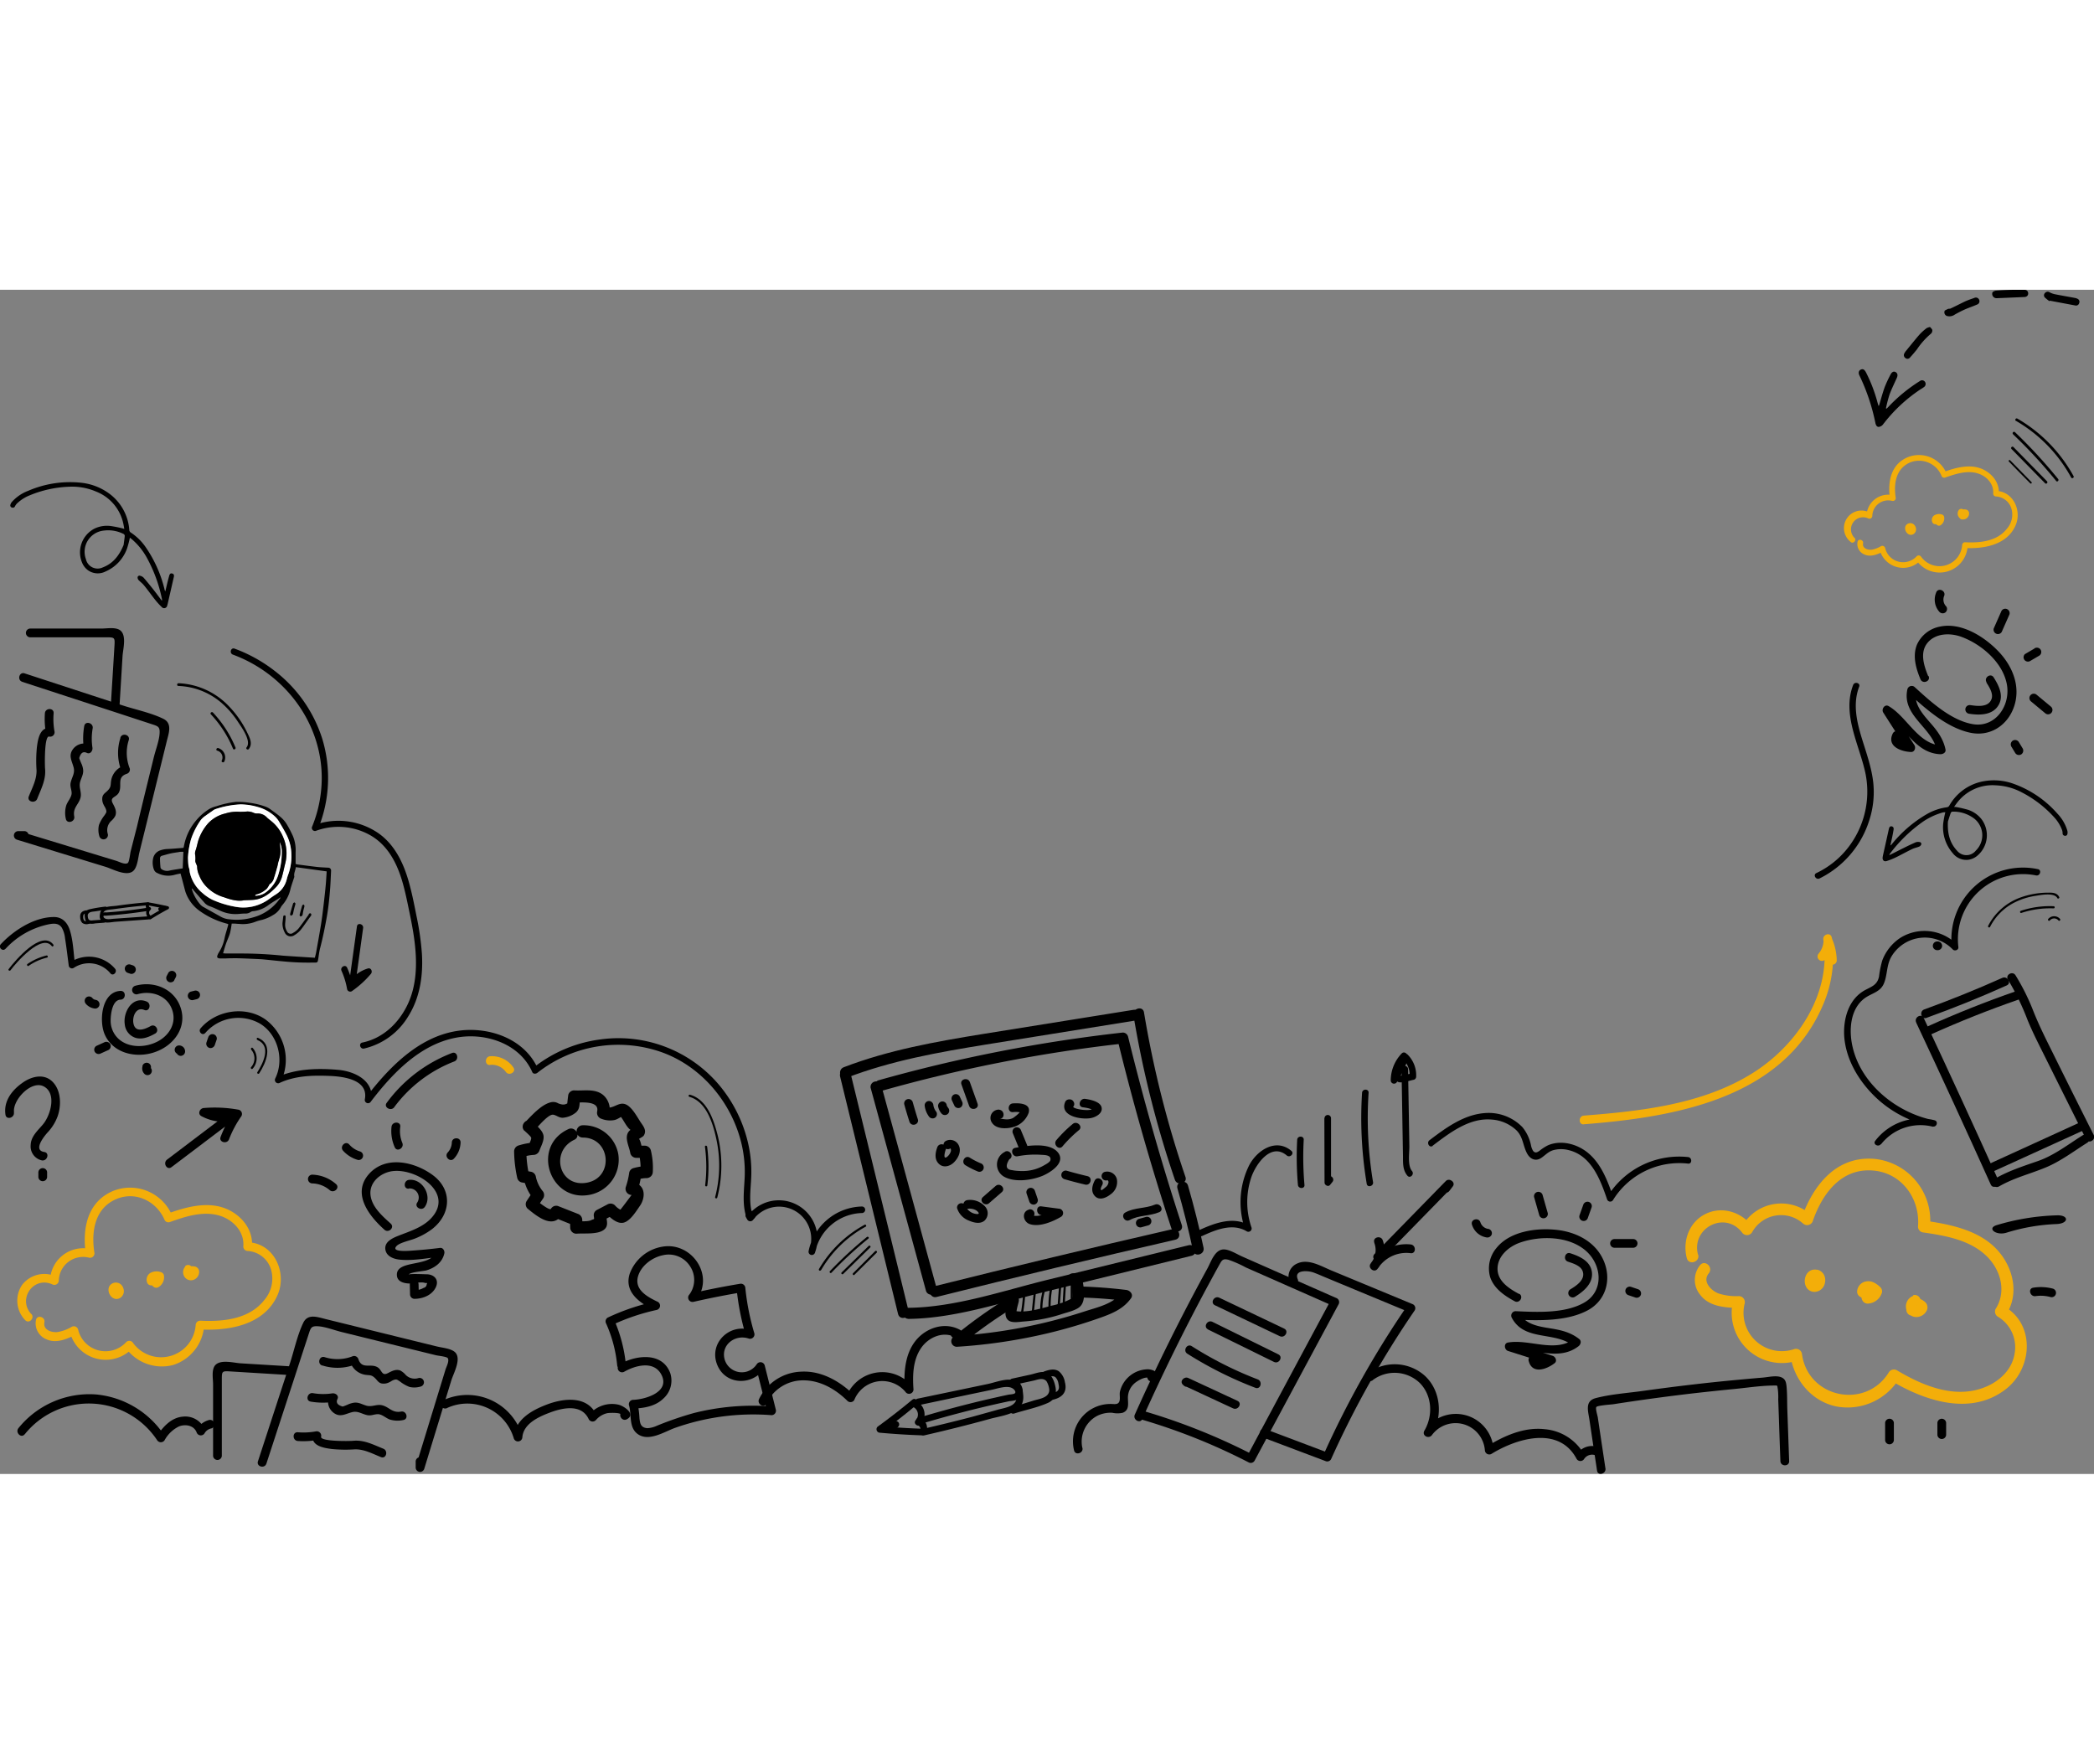 <svg xmlns="http://www.w3.org/2000/svg" width="400.5" height="337.33" viewBox="0 0 596.5 337.33"><rect x="0" y="0" width="596.5" height="337.33" fill="#808080" stroke="none"/><defs><style>.cls-1{fill:#f3ae09;}.cls-2{fill:#fff;}</style></defs><g id="Layer_2" data-name="Layer 2"><g id="Layer_1-2" data-name="Layer 1"><path d="M149.4,239.54c.26.28,1.82,1.6,1.91,2,.13.58-.79,2.15-1,2.67l1.69-1.29a20,20,0,0,0-4.27.83,1.78,1.78,0,0,0-1.28,1.69,37.31,37.31,0,0,0,.9,7.6,1.72,1.72,0,0,0,1.22,1.23l1.9.35-1.22-1.23a13.4,13.4,0,0,0,2.78,5.7l-.27-2.12L150,259.61a1.75,1.75,0,0,0,.27,2.12c2.66,2.17,7.16,5.93,9.75,1.81l-2,.8,5.63,2.26-1.28-1.69.06,2.23a1.76,1.76,0,0,0,1.75,1.75c2.1-.18,5.85.26,7.68-1,1.66-1.11.94-2.69.78-4.28l-.87,1.51,3.06-1.62-2.12-.27c1.25,1.16,3.12,3,5,2.49s3.56-3.31,4.56-4.74c1.82-2.62,1.54-6.47-2.32-6.66l1.69,2.21a22.6,22.6,0,0,0,1-4.22l-1.22,1.22a8.79,8.79,0,0,1,2.79-.48,1.8,1.8,0,0,0,1.75-1.75,21.13,21.13,0,0,0-.57-6.19,1.79,1.79,0,0,0-1.69-1.29h-2.41l1.69,1.29c0-.23-.76-4.08-1.14-3,.11-.31,1.3-.77,1.56-1.2.86-1.4-.06-2.55-.86-3.71-1-1.49-2.46-4.36-4.26-5.14-2.14-.92-3.62,1.58-6,.76l1.22,2.15a5.44,5.44,0,0,0-1.84-5.72c-2.33-1.76-5.41-1-8.09-1.19a1.74,1.74,0,0,0-1.69,1.28c-.16,1.16-.29,2.31-.36,3.47l.86-1.51c-1.4.93-1.9,1-3.36.46a2.77,2.77,0,0,0-2.13-.3c-2.48.59-5,3.28-6.71,5.06-1.55,1.63.92,4.11,2.48,2.47,1.06-1.12,3.5-4,4.79-4,.9,0,1.83,1,3,.86a6.82,6.82,0,0,0,3.69-1.56c1.17-1.15.88-2.4,1.1-4.05l-1.68,1.29c1.39.09,7.2-.76,6.56,2.48a1.8,1.8,0,0,0,1.22,2.15,6.64,6.64,0,0,0,3.64.36c1.09-.22,1.84-1,2.84-1.29l-1.71-.45c1.36,1.05,2.29,4,3.74,4.66.31.7.49.68.54-.07.31-.57.28-.72-.1-.44-.21,0-1,.59-1.07.72-1.55,1.74.05,4.37.34,6.35a1.75,1.75,0,0,0,1.69,1.28h2.41L182,246.08a17.91,17.91,0,0,1,.45,5.26c.58-.59,1.17-1.17,1.75-1.75a17.6,17.6,0,0,0-3.73.61,1.71,1.71,0,0,0-1.22,1.22,21.85,21.85,0,0,1-1,4.22,1.77,1.77,0,0,0,1.69,2.22c-.08,0-3.26,4.45-3.94,5l1.7-.45a5,5,0,0,1-2.53-1.6,1.8,1.8,0,0,0-2.12-.27L170,262.14a1.69,1.69,0,0,0-.87,1.51c.15,1.45.29.88-.69,1.37s-3.13.27-4.27.37l1.75,1.75-.06-2.23a1.85,1.85,0,0,0-1.29-1.69L158.94,261a1.73,1.73,0,0,0-2,.8c-.41.65-4.12-2.4-4.25-2.51l.27,2.12c.6-.88,1.21-1.76,1.81-2.65a1.8,1.8,0,0,0-.27-2.12,9.58,9.58,0,0,1-1.89-4.15,1.73,1.73,0,0,0-1.22-1.22l-1.9-.35,1.22,1.22a32.48,32.48,0,0,1-.77-6.67l-1.29,1.69a10.89,10.89,0,0,1,3.34-.71,1.86,1.86,0,0,0,1.69-1.28c.47-1.3,1.44-2.95,1.11-4.38s-2-2.72-2.95-3.69c-1.54-1.65-4,.83-2.47,2.47Z"/><path d="M161.89,239.11c-10.81,5-5.13,21.2,6.41,18.63a10.2,10.2,0,0,0,7.84-11.44A10,10,0,0,0,166,238a1.75,1.75,0,0,0,0,3.5c8,0,9,11.51,1.09,12.87s-10.4-9-3.47-12.25c2-.95.26-4-1.77-3Z"/><path d="M75.87,334.43l8.76-26.82c.7-2.16,1.41-4.32,2.11-6.48.41-1.23.81-2.46,1.21-3.7.6-1.83.76-2.31,2.79-2.16s4.5,1.11,6.6,1.63l6.61,1.63,13.21,3.25,7.07,1.74c.57.14,3,.37,3.31.81.53.8-.37,2.42-.64,3.29q-4.22,13.78-8.45,27.58l2.45.34v-1.85a1.25,1.25,0,0,0-2.49,0v1.85a1.25,1.25,0,0,0,2.44.33q3.87-12.62,7.72-25.21c.65-2.11,3.25-6.63.7-8.29-1.3-.85-3.35-1-4.85-1.37l-6.6-1.62-25-6.16c-2.34-.57-5.1-1.65-6.41,1-1.74,3.6-2.63,8-3.87,11.75l-9.06,27.75c-.5,1.53,1.9,2.18,2.4.66Z"/><path d="M63.19,332.2q0-10.9,0-21.8c0-2.32.06-2.43,2.39-2.28l5.9.36,10.84.66c1.6.1,1.59-2.39,0-2.49l-13.79-.84c-2.09-.13-6.59-1.44-7.64,1.24-.56,1.43-.19,3.36-.19,4.84v6.44q0,6.93,0,13.87a1.25,1.25,0,0,0,2.49,0Z"/><path d="M91.83,306.42a14.14,14.14,0,0,0,9.41-.29l-1.53-.87a5.41,5.41,0,0,0,4.23,3.8c1.36.23,1.84-.07,2.92,1,.62.59.91,1.27,1.85,1.49a3.4,3.4,0,0,0,2.19-.35c.38-.16.72-.44,1.1-.59,1-.38,1.07-.15,1.83.29a10.33,10.33,0,0,0,2.83,1.64,6.24,6.24,0,0,0,3.29-.15,1.25,1.25,0,0,0-.67-2.4,3.62,3.62,0,0,1-3.69-.85,5.37,5.37,0,0,0-1.54-1.27c-1.29-.48-2.42.15-3.54.73-1.83.95-1.64-.9-3-1.69-2-1.15-4.4.71-5.42-2.28a1.27,1.27,0,0,0-1.53-.87,12,12,0,0,1-8.09.29c-1.53-.48-2.19,1.93-.66,2.4Z"/><path d="M88.44,316.71a21,21,0,0,0,6.81.06l-1.53-1.53A4,4,0,0,0,95,319.88c1.89,1.45,3.39.32,5.35-.17,1.59-.39,2.71.52,4.21.85,1.15.26,1.88-.22,3-.26,1.25-.05,2.39,1.16,3.52,1.53a7.53,7.53,0,0,0,3.83.13c1.57-.3.9-2.7-.66-2.4-2.53.47-3.37-1.31-5.41-1.8-1.53-.37-2.84.55-4.43.12-1.24-.34-2.17-1-3.5-.86a6.46,6.46,0,0,0-1.63.45,16.69,16.69,0,0,1-1.65.66c-1.56-.42-2-1.17-1.46-2.23.39-1-.71-1.65-1.53-1.53a17.14,17.14,0,0,1-5.49-.06c-1.56-.27-2.24,2.12-.66,2.4Z"/><path d="M84.84,327.94a22.72,22.72,0,0,0,5.76-.33l-1.53-1.53c-.57,3.24,3,3.82,5.44,4.14a39.58,39.58,0,0,0,6.53.1c2.66-.09,5.06,1.24,7.49,2.21,1.49.59,2.13-1.82.66-2.4-2.86-1.14-5.45-2.55-8.58-2.25-1,.1-9.39.24-9.14-1.14a1.27,1.27,0,0,0-1.54-1.53,19.73,19.73,0,0,1-5.09.24c-1.6-.12-1.59,2.37,0,2.49Z"/><path d="M6.29,111.67l26.83,8.76,6.47,2.12,3.7,1.21c1.84.6,2.31.76,2.16,2.78s-1.11,4.5-1.63,6.61l-1.62,6.6Q40.58,146.35,39,153L37.21,160c-.14.57-.38,3-.82,3.3-.8.54-2.42-.37-3.28-.63L5.52,154.26l-.33,2.44,1.84,0a1.25,1.25,0,0,0,0-2.49l-1.84,0a1.25,1.25,0,0,0-.33,2.45l25.21,7.72c2.1.64,6.63,3.24,8.29.7.85-1.31,1-3.35,1.36-4.85.54-2.21,1.09-4.41,1.63-6.61l6.15-25c.58-2.35,1.66-5.11-1-6.42-3.59-1.74-8-2.62-11.75-3.86L7,109.27c-1.52-.5-2.18,1.91-.66,2.4Z"/><path d="M8.52,99h21.8c2.33,0,2.43.06,2.29,2.39l-.36,5.91-.67,10.83c-.1,1.6,2.39,1.59,2.49,0l.84-13.79c.13-2.08,1.44-6.58-1.23-7.64-1.43-.56-3.36-.19-4.85-.19H8.52a1.25,1.25,0,0,0,0,2.49Z"/><path d="M34.31,127.64a14,14,0,0,0,.28,9.4l.87-1.53a5.41,5.41,0,0,0-3.79,4.23c-.23,1.36.06,1.84-1,2.92-.6.63-1.28.92-1.5,1.85a3.44,3.44,0,0,0,.36,2.2c.16.37.43.72.58,1.1.39,1,.16,1.07-.28,1.82a10.63,10.63,0,0,0-1.64,2.83,6.23,6.23,0,0,0,.14,3.29,1.25,1.25,0,0,0,2.4-.66,3.62,3.62,0,0,1,.86-3.7,5.2,5.2,0,0,0,1.26-1.54c.49-1.28-.14-2.41-.73-3.54-.95-1.83.9-1.63,1.69-3,1.15-2-.71-4.4,2.28-5.42a1.25,1.25,0,0,0,.87-1.53,11.94,11.94,0,0,1-.28-8.08c.47-1.54-1.93-2.19-2.4-.66Z"/><path d="M24,124.24a20.81,20.81,0,0,0-.06,6.82l1.53-1.53a4,4,0,0,0-4.64,1.27c-1.45,1.89-.33,3.38.16,5.34.4,1.59-.51,2.71-.85,4.21-.26,1.16.23,1.88.27,3,0,1.24-1.16,2.38-1.53,3.51a7.43,7.43,0,0,0-.13,3.83c.29,1.57,2.69.91,2.4-.66-.47-2.53,1.3-3.36,1.8-5.41.36-1.53-.56-2.84-.12-4.43.34-1.23,1-2.17.85-3.5a5.72,5.72,0,0,0-.45-1.63,16.69,16.69,0,0,1-.66-1.65c.43-1.55,1.17-2,2.23-1.45,1,.39,1.66-.72,1.53-1.53a17.14,17.14,0,0,1,.07-5.49c.27-1.57-2.13-2.24-2.4-.67Z"/><path d="M12.79,120.64a22.69,22.69,0,0,0,.32,5.76l1.53-1.53c-3.23-.56-3.82,3-4.13,5.44a38.63,38.63,0,0,0-.1,6.54c.08,2.65-1.25,5.05-2.21,7.48-.59,1.49,1.81,2.14,2.4.67,1.13-2.86,2.54-5.46,2.24-8.59-.09-1-.24-9.38,1.14-9.14a1.26,1.26,0,0,0,1.53-1.53,19.81,19.81,0,0,1-.23-5.1c.12-1.6-2.37-1.59-2.49,0Z"/><path d="M7.07,326a23.37,23.37,0,0,1,37.68,1.69,1.26,1.26,0,0,0,2.15,0A9.34,9.34,0,0,1,51,323.78c1.77-.69,4.18-.35,5,1.67a1.26,1.26,0,0,0,2.27.3,2.86,2.86,0,0,1,2-1.41,1.25,1.25,0,0,0-.66-2.4,5.92,5.92,0,0,0-3.5,2.55l2.28.3A6,6,0,0,0,52.12,321c-3.3.25-5.67,2.87-7.37,5.46H46.9a26.23,26.23,0,0,0-19.64-11.79,26,26,0,0,0-22,9.6c-1,1.23.75,3,1.76,1.76Z"/><path d="M127.36,318.54a13.8,13.8,0,0,1,19,8.65,1.25,1.25,0,0,0,2.44-.33c.33-3.82,4.52-5.75,7.66-6.95,3.71-1.42,9.18-2.67,11.26,1.84a1.26,1.26,0,0,0,2,.26,6,6,0,0,1,3.28-2c.51-.11,4-.26,3.94.53l.62-1.08-.26.14c-1.42.75-.16,2.9,1.26,2.15,2.72-1.44-.83-3.77-2.31-4.14a8.46,8.46,0,0,0-8.29,2.67l1.95.25c-2.57-5.58-9.31-4.8-14.07-3-4.36,1.65-9.05,4.23-9.49,9.35l2.44-.33a16.33,16.33,0,0,0-22.69-10.14c-1.45.66-.19,2.81,1.26,2.15Z"/><path d="M218.36,317.25a11.51,11.51,0,0,1,10.52-6.59c4.83,0,9.18,2.55,12.52,5.85a1.25,1.25,0,0,0,1.95-.25,8.6,8.6,0,0,1,14.75-2.1,1.26,1.26,0,0,0,2.12-.88c-.28-4-.19-8.3,2.1-11.73,2.12-3.19,6.46-5.08,10-3.06l.63-2.32-1-.05c-1.6-.09-1.59,2.4,0,2.48l1,.06a1.26,1.26,0,0,0,.63-2.32c-3.95-2.25-8.81-1-11.93,2.11-3.82,3.85-4.27,9.72-3.91,14.83l2.13-.88A11,11,0,0,0,241.21,315l1.95-.26c-4-3.9-9.27-6.89-15-6.55A13.87,13.87,0,0,0,216.22,316c-.66,1.45,1.48,2.71,2.14,1.26Z"/><path d="M308.32,329.9a8.31,8.31,0,0,1,4-9,8.44,8.44,0,0,1,4.54-1,6.83,6.83,0,0,0,2.95,0c2.05-.79,1.45-2.78,1.49-4.47a5.47,5.47,0,0,1,1.8-3.85c.75-.71,3.52-2.44,4.52-1.35l-.32-1.21,1-.5c-1.48-.59-2.13,1.81-.66,2.4a1.55,1.55,0,0,0,2.09-1.41c.06-1.43-1.48-1.92-2.67-2a8.29,8.29,0,0,0-8,6.24c-.22.87.05,1.81-.12,2.64-.29,1.44-1.67.94-2.79,1a10.66,10.66,0,0,0-10.2,13.18c.31,1.57,2.71.9,2.4-.66Z"/><path d="M391.09,310.56a10.34,10.34,0,0,1,13.5,1c3.41,3.61,3.62,9.25,1.17,13.42-.83,1.42,1.22,2.51,2.15,1.26a8.37,8.37,0,0,1,15.07,4.3,1.26,1.26,0,0,0,1.88,1.07c7.18-4.42,19.22-8.09,24.26,1.43a1.26,1.26,0,0,0,2.15,0,2.72,2.72,0,0,1,3.41-.95c1.51.55,2.16-1.85.66-2.39a5.2,5.2,0,0,0-6.22,2.08h2.15a14.25,14.25,0,0,0-11.2-7.2c-5.9-.68-11.57,1.86-16.47,4.88l1.87,1.08A10.77,10.77,0,0,0,405.76,325l2.15,1.26c3.11-5.3,2.61-12.64-2.05-16.92a12.9,12.9,0,0,0-16.53-.51c-1.26,1,.52,2.74,1.76,1.76Z"/><path d="M346.08,289.27l18.48,8.81c1.44.69,2.7-1.46,1.26-2.15l-18.49-8.81c-1.44-.68-2.7,1.46-1.25,2.15Z"/><path d="M344.12,296.18l18.78,9.23c1.43.7,2.69-1.44,1.25-2.15L345.38,294c-1.44-.71-2.7,1.44-1.26,2.15Z"/><path d="M338.23,303.08a109.71,109.71,0,0,0,19.38,9.71c1.5.58,2.14-1.83.66-2.4a105.56,105.56,0,0,1-18.78-9.46c-1.36-.86-2.61,1.29-1.26,2.15Z"/><path d="M339,310.41l-.25-.22-1.5,1.95,14,6.5c1.45.67,2.71-1.47,1.26-2.14l-14-6.5c-1.19-.56-2.63.93-1.51,1.95l.25.22c1.18,1.07,2.94-.68,1.76-1.76Z"/><path d="M4,234.32c-.49-3.46,4.89-9.24,8.46-7.39,3.79,2,1.9,8.26-.18,10.77-1.47,1.77-3.46,3.42-3.54,5.91a4.08,4.08,0,0,0,3.21,4.4c1.57.23,2.24-2.17.66-2.4-3.3-.49,0-4.52,1-5.62a13.45,13.45,0,0,0,2.85-4.67c1.05-3.1.94-7.4-1.59-9.81s-6.15-1.34-8.67.54C3.22,228.21,1,231.26,1.56,235c.23,1.58,2.63.91,2.4-.66Z"/><path d="M13.42,252.57v-1a1.25,1.25,0,1,0-2.49,0v1a1.25,1.25,0,1,0,2.49,0Z"/><path d="M48.84,249.94l17.52-13.26a1.25,1.25,0,0,0-1-2.27,10.56,10.56,0,0,1-6.77-1.15L58,235.58a35.38,35.38,0,0,1,9.36.4l-.75-1.83a33.25,33.25,0,0,0-3.77,7.18c-.57,1.5,1.83,2.15,2.4.67a30.47,30.47,0,0,1,3.52-6.59,1.25,1.25,0,0,0-.74-1.83,37.82,37.82,0,0,0-10-.49c-1.14.1-1.81,1.7-.63,2.32a13.45,13.45,0,0,0,8.69,1.4c-.32-.76-.64-1.52-1-2.28L47.58,247.79c-1.26,1,0,3.11,1.26,2.15Z"/><path d="M101.68,181.35l-2.22,16a.92.92,0,0,0,1.68.68,7.75,7.75,0,0,1,4.11-2.92l-.88-1.53a25.69,25.69,0,0,1-5.06,4.65l1.34.56a24.48,24.48,0,0,0-1.77-5.68c-.48-1.07-2.07-.16-1.59.9a21.87,21.87,0,0,1,1.59,5.24.92.92,0,0,0,1.33.57,27.87,27.87,0,0,0,5.45-4.95c.54-.64.06-1.82-.88-1.53a9.87,9.87,0,0,0-5.23,3.79l1.68.68q1.11-8,2.21-16c.16-1.15-1.6-1.63-1.76-.46Z"/><path d="M393.35,276.42l20.32-20.79-1.95-1.51-1,1.32c-.95,1.29,1.21,2.53,2.15,1.26l1-1.32c.85-1.15-1-2.5-2-1.51l-20.32,20.79c-1.12,1.15.63,2.91,1.76,1.76Z"/><path d="M391.45,271.42a5.75,5.75,0,0,1-.91,5.8l2,1.51a9.63,9.63,0,0,1,9.31-4.29c1.59.18,1.58-2.31,0-2.49a12.07,12.07,0,0,0-11.46,5.53c-.76,1.16,1,2.61,1.95,1.5a8.29,8.29,0,0,0,1.55-8.22c-.53-1.5-2.94-.86-2.4.66Z"/><path d="M571.6,268.59a55,55,0,0,1,14.24-2.45c3.56-.15,3.59-2.64,0-2.48a65.6,65.6,0,0,0-17.07,2.79c-2.91.92-.11,3.08,2.83,2.14Z"/><path d="M579.85,286.67a10.53,10.53,0,0,1,4.36.29,1.25,1.25,0,0,0,.66-2.4,13.45,13.45,0,0,0-5.68-.29c-1.58.25-.91,2.64.66,2.4Z"/><path d="M537,322.74v5a1.25,1.25,0,0,0,2.49,0v-5a1.25,1.25,0,0,0-2.49,0Z"/><path d="M551.89,322.74v3.49a1.25,1.25,0,0,0,2.49,0v-3.49a1.25,1.25,0,0,0-2.49,0Z"/><path d="M369.52,242.13a91.86,91.86,0,0,0,.21,12.85c.1,1.18,2,1.19,1.86,0a91.86,91.86,0,0,1-.21-12.85c.06-1.2-1.8-1.19-1.86,0Z"/><path d="M377.26,236l.05,18.32c0,.74,1.06,1.32,1.58.66l.69-.86c.74-.93-.57-2.25-1.31-1.32l-.69.86,1.58.66,0-18.32a.93.93,0,0,0-1.86,0Z"/><path d="M388,228.75a113.24,113.24,0,0,0,1.33,25.94c.2,1.17,2,.67,1.8-.5a110.57,110.57,0,0,1-1.27-25.44c.08-1.19-1.78-1.19-1.86,0Z"/><path d="M399.24,222.06q.15,8.4.28,16.79c.05,2.68.09,5.36.14,8,0,2-.08,3.91,1.25,5.51.77.92,2.08-.4,1.32-1.32-1.34-1.6-.73-5.18-.76-7.11l-.12-7.3q-.12-7.31-.25-14.6a.93.93,0,0,0-1.86,0Z"/><path d="M399.31,217.52a11.14,11.14,0,0,0-3.14,7.73.94.94,0,0,0,1.73.47,30.65,30.65,0,0,0,3.31-7l-1.56.41a6.46,6.46,0,0,1,1.91,5l.69-.9-1.9.35c-.38.07-1.22.41-1.57.29l.65.65,0,0h-1.86v.09c.15,1.17,2,1.19,1.86,0v-.09c-.15-1.15-1.89-1.23-1.86,0a1.18,1.18,0,0,0,1,1.23c1.23.17,2.94-.48,4.16-.71a.92.92,0,0,0,.68-.89,8.32,8.32,0,0,0-2.45-6.3.94.94,0,0,0-1.56.41,28.85,28.85,0,0,1-3.11,6.54l1.73.47a9.08,9.08,0,0,1,2.6-6.41c.83-.86-.48-2.18-1.32-1.32Z"/><path d="M1.57,187.74a23,23,0,0,1,12.39-7c1.4-.27,2.8-.34,3.66,1a7.77,7.77,0,0,1,.91,3c.42,2.62.72,5.27,1.07,7.89a.94.94,0,0,0,1.37.56,7.89,7.89,0,0,1,10.49,1.54c.76.92,2.07-.4,1.32-1.32A9.75,9.75,0,0,0,20,191.58l1.36.56c-.43-3.19-.49-6.73-1.5-9.81-.69-2.11-2.16-3.66-4.49-3.65-5.61,0-11.46,3.79-15.14,7.74-.82.88.49,2.2,1.31,1.32Z"/><path d="M58.47,211.72a12.44,12.44,0,0,1,15.7-2.61c5.06,3.16,6.83,10.26,4.25,15.53a.94.94,0,0,0,1.27,1.28c4.23-1.94,8.91-2.16,13.49-2,3.89.1,11.84.77,10.76,6.63a.93.93,0,0,0,1.7.71c6.07-7.95,13.87-16.19,24.12-18.18,8.36-1.63,18.27,1.57,21.87,9.78.26.6,1.05.52,1.46.19a37.27,37.27,0,0,1,35-6c11.66,4,20.42,14.49,23.18,26.39a35.16,35.16,0,0,1,.83,10c-.21,3.81-.69,7.65.71,11.31a1,1,0,0,0,1.7.22,9.16,9.16,0,0,1,15.83,9l1.79.49A14.05,14.05,0,0,1,245.53,263a.93.93,0,0,0,0-1.86,15.9,15.9,0,0,0-15.19,12.7.93.93,0,0,0,1.79.49A11,11,0,0,0,212.9,264l1.7.22c-1.46-3.82-.73-7.81-.59-11.77a36.45,36.45,0,0,0-.83-9,39.67,39.67,0,0,0-8.11-16.66,37.51,37.51,0,0,0-33.83-13.27,38.6,38.6,0,0,0-19.47,8.23l1.46.18c-3.8-8.67-14.14-12.17-23-10.8-11.17,1.72-19.65,10.65-26.18,19.2l1.7.72c1-5.68-4.64-8.41-9.37-8.83-5.88-.52-12.18-.35-17.62,2.14L80,225.58a14.31,14.31,0,0,0-4.5-17.8c-5.68-3.9-14-2.54-18.37,2.62-.77.91.54,2.23,1.32,1.32Z"/><path d="M342.39,269.57c3.89-1.79,8.73-3.81,12.76-1.35a.94.94,0,0,0,1.37-1.05,22.19,22.19,0,0,1-.08-14.33c1.25-3.7,5.6-10.05,10.11-6.24.91.77,2.23-.54,1.31-1.31-4.37-3.7-9.73-.22-12,4.07a23.7,23.7,0,0,0-1.18,18.3l1.37-1.05c-4.66-2.85-10.11-.73-14.64,1.35-1.08.5-.14,2.1.94,1.61Z"/><path d="M408.1,243.83c4.78-3.61,10.41-8,16.76-7.46a11.39,11.39,0,0,1,7.14,3.09c1.89,1.91,1.8,4.32,3,6.56.83,1.55,2.35,2.37,4,1.31,1.25-.83,2-1.82,3.52-2.25a8.58,8.58,0,0,1,4.33,0c6.44,1.56,9,8.32,10.94,14a.94.94,0,0,0,1.7.22,22.22,22.22,0,0,1,21.39-10.38c1.18.13,1.17-1.73,0-1.86a24,24,0,0,0-23,11.3l1.7.22c-1.56-4.56-3.36-9.48-7.17-12.67-3.07-2.56-7.64-3.82-11.44-2.21a13.25,13.25,0,0,0-2.41,1.56c-.68.48-1.25.75-1.83.05a4.77,4.77,0,0,1-.62-1.65,11.85,11.85,0,0,0-2.44-5.13,13.4,13.4,0,0,0-10.72-4c-6,.44-11.11,4.22-15.74,7.73-.95.71,0,2.32.93,1.6Z"/><path d="M535.83,243.42a14.28,14.28,0,0,1,14.8-5l.5-1.79c-10.59-2-20.92-10.14-23.41-21C526.65,211,527,205,531.06,201.9c1.94-1.5,4.51-1.76,5.57-4.24s.72-5.26,2.17-7.73a11.07,11.07,0,0,1,17.48-2c.53.53,1.67.17,1.59-.66A18.56,18.56,0,0,1,580,166.83c1.17.22,1.67-1.57.5-1.79A20.41,20.41,0,0,0,556,187.29l1.59-.65a13,13,0,0,0-16.3-2,13.38,13.38,0,0,0-5.11,6.43,29.19,29.19,0,0,0-.91,4.52c-.47,2.38-2,2.86-3.92,3.87-4.75,2.53-6.33,8.22-6,13.27.44,5.79,3.29,11.13,7.12,15.41a32.33,32.33,0,0,0,18.1,10.22c1.16.22,1.67-1.49.5-1.79a16.2,16.2,0,0,0-16.9,5.88c-.73.94.88,1.87,1.6.93Z"/><path class="cls-1" d="M451.13,237.72c25.7-2,56.66-7.17,68.11-33.85a34.91,34.91,0,0,0,2.54-19.4l-2.4.66a3.91,3.91,0,0,1-1.34,4l1.76,1.76a9.09,9.09,0,0,0,2.16-5.59l-2.32.63a13.27,13.27,0,0,1,1.09,5.19,1.25,1.25,0,0,0,2.49,0,16.42,16.42,0,0,0-1.43-6.44c-.53-1.22-2.27-.49-2.32.62a6.13,6.13,0,0,1-1.43,3.83,1.25,1.25,0,0,0,1.76,1.76,6.35,6.35,0,0,0,2-6.4c-.36-1.59-2.65-.89-2.4.66,2.44,15.35-7.5,30-20,37.9-14.28,9-31.75,10.9-48.21,12.2-1.58.12-1.6,2.61,0,2.49Z"/><path d="M61.2,215.1c.17-.5.34-1,.52-1.49a1.25,1.25,0,0,0-.87-1.53,1.27,1.27,0,0,0-1.53.87c-.18.5-.35,1-.52,1.49a1.25,1.25,0,0,0,.86,1.53,1.29,1.29,0,0,0,1.54-.87Z"/><path d="M196.39,229.9c5,1.41,6.83,8,7.77,12.53a35.41,35.41,0,0,1-.44,16,.31.31,0,0,0,.6.17,36.17,36.17,0,0,0,.05-18c-1.12-4.32-3-9.95-7.82-11.3a.31.31,0,0,0-.16.6Z"/><path d="M200.81,244.11a42.77,42.77,0,0,1,.06,11c0,.4.58.39.63,0a43.7,43.7,0,0,0-.06-11c-.06-.39-.68-.39-.63,0Z"/><path d="M73.31,213.7c4.12,1.72,1.61,6.65,0,9.19-.22.33.32.64.54.31,1.9-2.94,4.19-8.2-.35-10.1-.37-.15-.53.45-.16.6Z"/><path d="M71.53,216.44a3.76,3.76,0,0,1,0,5c-.26.3.17.74.44.44A4.41,4.41,0,0,0,72,216c-.26-.3-.7.14-.44.44Z"/><path d="M3,193.84c1.47-2,8.86-10.58,11.75-6.88.25.32.68-.12.44-.44-3.38-4.33-10.88,4.55-12.73,7-.24.32.3.63.54.32Z"/><path d="M8.16,192.59a15.49,15.49,0,0,1,5.24-2.35c.38-.09.22-.69-.17-.6a16.46,16.46,0,0,0-5.39,2.41c-.32.23,0,.77.32.54Z"/><path d="M566.89,181.5a15.72,15.72,0,0,1,7.23-7.09,19.92,19.92,0,0,1,5.74-1.77c1.45-.23,5.33-1,6.19.64.18.36.72,0,.53-.31-.65-1.27-2-1.25-3.31-1.23a23.16,23.16,0,0,0-7.38,1.26,16.71,16.71,0,0,0-9.54,8.19c-.18.36.36.67.54.31Z"/><path d="M575.82,177.51a26,26,0,0,1,9.18-1.29c.4,0,.4-.61,0-.62a26.16,26.16,0,0,0-9.34,1.31c-.38.13-.22.73.16.6Z"/><path d="M583.91,179.66a1.6,1.6,0,0,1,2.47,0c.26.31.69-.13.44-.44a2.22,2.22,0,0,0-3.35,0c-.25.31.19.75.44.44Z"/><path d="M50.83,112.86a19.81,19.81,0,0,1,11.89,4.5,25.88,25.88,0,0,1,5,5.62c1,1.53,4,5.54,2.52,7.38-.31.4.33.85.64.45,1.1-1.41.36-3-.34-4.42a28.84,28.84,0,0,0-5.32-7.74,21,21,0,0,0-14.35-6.57c-.5,0-.57.76-.07.78Z"/><path d="M60.07,120.94a32.09,32.09,0,0,1,6.3,9.78c.19.46.9.13.71-.33a32.71,32.71,0,0,0-6.41-9.95c-.34-.37-.94.13-.6.5Z"/><path d="M61.88,131.29a2,2,0,0,1,1.29,2.82c-.22.45.52.72.73.27a2.79,2.79,0,0,0-1.75-3.83c-.48-.12-.75.61-.27.74Z"/><path d="M112.32,232.82a38.46,38.46,0,0,1,17.09-13c1.48-.57.83-3-.66-2.4a41.46,41.46,0,0,0-18.58,14.17c-1,1.28,1.21,2.53,2.15,1.25Z"/><path d="M552,185.64h-.17a1.24,1.24,0,0,0,0,2.48H552a1.25,1.25,0,0,0,1.24-1.24,1.27,1.27,0,0,0-1.24-1.24Z"/><path d="M213.85,262.4h-.12a1.25,1.25,0,1,0,0,2.49h.12a1.25,1.25,0,1,0,0-2.49Z"/><path d="M233.89,279.27a33,33,0,0,1,12.72-12.39c.35-.19,0-.73-.31-.54a33.74,33.74,0,0,0-13,12.61.31.31,0,0,0,.54.32Z"/><path d="M236.85,280a112.67,112.67,0,0,1,10.53-9.73c.31-.25-.13-.69-.44-.44a112.67,112.67,0,0,0-10.53,9.73c-.27.29.17.73.44.44Z"/><path d="M240.19,280.36l7.7-7.55c.29-.28-.15-.72-.44-.44l-7.7,7.55c-.29.28.15.72.44.44Z"/><path d="M574.34,37.38A41.75,41.75,0,0,1,590,53.49c.24.44.92,0,.68-.4a42.58,42.58,0,0,0-16-16.39.39.39,0,0,0-.4.68Z"/><path d="M573.4,41.13a142.81,142.81,0,0,1,12.33,13.34c.32.39.87-.17.56-.56A144.08,144.08,0,0,0,574,40.57c-.37-.35-.93.21-.56.56Z"/><path d="M573,45.36l9.57,9.76c.35.36.91-.2.55-.56l-9.57-9.76c-.35-.36-.91.19-.55.56Z"/><path d="M572.26,48.93q3,3.12,6.11,6.23a.25.25,0,0,0,.35-.35l-6.11-6.24c-.22-.23-.58.13-.35.36Z"/><path d="M243.4,280.59l6.33-6.29a.31.31,0,0,0-.44-.44L243,280.15a.31.31,0,0,0,.44.44Z"/><path class="cls-1" d="M139.61,220.8a4.89,4.89,0,0,1,4.48,2c.92,1.29,3.08,0,2.15-1.26a7.39,7.39,0,0,0-6.63-3.2c-1.58.13-1.6,2.62,0,2.49Z"/><path d="M291.44,285.92a46.23,46.23,0,0,1-.81,6.53c-.07.39.53.56.6.16a48.54,48.54,0,0,0,.84-6.69c0-.4-.6-.4-.63,0Z"/><path d="M294.47,285.59l-.7,7c0,.4.58.39.62,0l.7-7c0-.39-.58-.39-.62,0Z"/><path d="M297.12,284.86a19.88,19.88,0,0,0-.75,7c0,.39.66.4.63,0a18.93,18.93,0,0,1,.72-6.86.31.31,0,0,0-.6-.17Z"/><path d="M299.45,282.87a29.3,29.3,0,0,0-.77,7.69.31.31,0,0,0,.62,0,28.85,28.85,0,0,1,.75-7.52c.09-.39-.51-.56-.6-.17Z"/><path d="M301.72,283.27c-.15,2-.29,4-.44,6,0,.4.6.4.63,0q.21-3,.43-6c0-.4-.6-.4-.62,0Z"/><path d="M303,283.93l-.26,4.3c0,.4.6.39.62,0l.26-4.3c0-.4-.6-.4-.62,0Z"/><path d="M305,282.6v4.64a.31.31,0,0,0,.62,0V282.6a.31.31,0,0,0-.62,0Z"/><path d="M34.35,199.72c-5.4.24-6.17,8.43-4.58,12.26,2.4,5.75,9.47,7.12,14.83,5,5-1.92,8.6-6.81,6.93-12.25-1.72-5.6-7.7-8-13.09-6.44a1.25,1.25,0,0,0,.66,2.4c3.91-1.16,8.45.25,9.92,4.35,1.36,3.77-.72,7.29-4.08,9.07s-8.23,2-11.22-.77a7,7,0,0,1-2.2-5.12c0-1.75.42-5.94,2.83-6,1.59-.07,1.6-2.56,0-2.49Z"/><path d="M41.78,202.76c-4.08-1.71-6.76,3-6.24,6.48a4.46,4.46,0,0,0,3.13,3.87c1.95.54,3.84-.29,5.51-1.22,1.4-.78.14-2.93-1.26-2.15-1.66.92-4.34,2-4.9-.71-.41-1.91.72-4.87,3.1-3.87,1.47.61,2.12-1.79.66-2.4Z"/><path d="M49.6,196.73l.52-1A1.24,1.24,0,0,0,48,194.49l-.52,1a1.25,1.25,0,0,0,2.15,1.26Z"/><path d="M55.07,202.32l1-.25a1.25,1.25,0,0,0,.87-1.53,1.27,1.27,0,0,0-1.53-.87l-1,.25a1.25,1.25,0,0,0-.87,1.53,1.27,1.27,0,0,0,1.53.87Z"/><path d="M24.48,203.44a4,4,0,0,0,2.63,1.32,1.24,1.24,0,0,0,1.24-1.25,1.27,1.27,0,0,0-1.24-1.24c.3,0-.14-.06-.2-.07s-.13,0,0,0l-.19-.1-.18-.12h0a2.91,2.91,0,0,1-.3-.31,1.25,1.25,0,0,0-1.76,0,1.27,1.27,0,0,0,0,1.76Z"/><path d="M28.71,217.54l2.22-1a1.25,1.25,0,0,0,.44-1.7,1.27,1.27,0,0,0-1.7-.45l-2.21,1a1.25,1.25,0,0,0-.45,1.7,1.27,1.27,0,0,0,1.7.45Z"/><path d="M40.61,221.15a2.2,2.2,0,0,0,.53,2.21,1.26,1.26,0,0,0,1.76,0,1.27,1.27,0,0,0,0-1.76c-.18-.18.15.24,0,0l.07.16q0-.15,0,0c0,.24,0,0,0-.05l0,.19s0-.09,0-.14a1.25,1.25,0,0,0-.87-1.53,1.27,1.27,0,0,0-1.53.87Z"/><path d="M51,217.74q.21,0-.15-.06a.48.48,0,0,1-.37-.17.75.75,0,0,1-.23-.52,1.25,1.25,0,0,0,1.24,1.24A1.27,1.27,0,0,0,52.73,217,1.71,1.71,0,0,0,51,215.26a1.24,1.24,0,1,0,0,2.48Z"/><path d="M36.46,194.61l.74.25a1.25,1.25,0,0,0,.67-2.4l-.75-.25a1.24,1.24,0,0,0-1.53.87,1.27,1.27,0,0,0,.87,1.53Z"/><path d="M261.66,317.74l14.22-3,6.64-1.39c2.31-.48,6.62-2.22,7.05,1.7.33,3.11-3.3,3.38-5.44,4-2.4.68-4.79,1.33-7.2,2q-7,1.83-14,3.43l1.07,1.06c.37-2-.22-4-2.57-3.84l.89,1.51a4.28,4.28,0,0,0-1.62-6.78,1,1,0,0,0-.74,1.75,2.39,2.39,0,0,1,.86,3.88c-.6.67.12,1.56.88,1.51a1.49,1.49,0,0,1,.42,1.73,1,1,0,0,0,1.07,1.06c6.31-1.44,12.57-3,18.8-4.72,4-1.1,10-1.48,9.48-6.81-.16-1.72-.69-3.61-2.54-4.17-2.27-.69-5.36.58-7.59,1.05l-19.92,4.16c-1.18.25-.93,2.13.27,1.88Z"/><path d="M259.88,316.18q-4.8,4-9.89,7.69a1,1,0,0,0,.46,1.69q6.11.57,12.24.77c1.2,0,1.46-1.84.24-1.88q-6.14-.19-12.24-.77c.15.56.3,1.13.46,1.69q5.09-3.64,9.88-7.69c.93-.79-.22-2.29-1.15-1.5Z"/><path d="M253.79,322.77a8.28,8.28,0,0,0-2.65.88,1,1,0,0,0,.25,1.81,5.47,5.47,0,0,0,4.55-1.66.94.94,0,0,0-.17-1.33,2.42,2.42,0,0,0-3.71,1.48c-.16.64.53,1.09,1.07,1.06l1.33-.08c1.21-.07.94-1.95-.27-1.88l-1.32.08c.35.36.71.71,1.07,1.06a.52.52,0,0,1,.67-.22l-.17-1.33a3.47,3.47,0,0,1-2.81.95c.08.6.17,1.2.25,1.81a6.51,6.51,0,0,1,2.17-.75,1,1,0,0,0-.26-1.88Z"/><path d="M262.3,323.07q11.13-3.35,22.48-5.88l2.76-.6a10.1,10.1,0,0,0,2.76-.57,1.67,1.67,0,0,0,1-1.4,4,4,0,0,0-2.53-4.41l-.24,1.81,5.8-1.26c1.19-.25,2.72-1,3.77.14a5.75,5.75,0,0,1,.81,2.58c-.13,2.26-3.05,2.46-4.65,3l-6.1,1.88c-1.17.36-.42,2.1.74,1.75,3.13-1,6.56-1.67,9.56-3,2-.87,2.62-2.55,2.19-4.63-.31-1.52-1.06-3.68-2.77-4.11-1.34-.34-3,.36-4.26.64l-5.35,1.17A1,1,0,0,0,288,312c.73.31,1.81,1.55,1.07,2.37-.22.25-1.49.31-1.84.38-1.22.26-2.45.53-3.67.81q-3.9.87-7.77,1.85-7.18,1.81-14.27,3.95c-1.17.35-.42,2.1.74,1.75Z"/><path d="M298.16,309.88c.78-.27,1.74-.65,2.48-.13a3.39,3.39,0,0,1,.89,1.95c.21.87.25,1.71-.62,2.22a5.36,5.36,0,0,1-1.77.49,1,1,0,0,0,.27,1.87c2.83-.48,4.76-2,3.94-5.09a5,5,0,0,0-1.74-3.12c-1.28-.85-2.85-.41-4.18.07-1.15.4-.41,2.15.73,1.74Z"/><path d="M42.23,178.48l-6.66.47-3.11.22c-1.08.07-3.15.59-3.1-1.22,0-1.44,1.71-1.33,2.72-1.47l3.4-.45q3.3-.41,6.6-.69l-.42-.55c-.29.9-.15,1.83.93,1.91l-.3-.74a2,2,0,0,0,.31,3.18c.49.28.93-.47.44-.74a1.1,1.1,0,0,1-.14-1.82c.31-.27,0-.72-.31-.75a.69.69,0,0,1-.09-.81.43.43,0,0,0-.42-.55c-3,.26-5.91.58-8.85,1-1.87.25-4.64,0-4.74,2.5a2,2,0,0,0,.9,2.06c1,.46,2.47.07,3.52,0l9.32-.66c.56,0,.56-.91,0-.87Z"/><path d="M42.94,179.31q2.45-1.55,5-2.89a.44.44,0,0,0-.11-.8c-1.83-.42-3.67-.8-5.52-1.11-.55-.1-.78.74-.23.84,1.85.31,3.69.69,5.52,1.11l-.1-.79q-2.55,1.34-5,2.88c-.47.3,0,1.06.43.76Z"/><path d="M46.13,176.69a3.91,3.91,0,0,0,1.26-.24.44.44,0,0,0,0-.84,2.54,2.54,0,0,0-2.18.47.44.44,0,0,0,0,.62,1.11,1.11,0,0,0,1.78-.44c.11-.29-.17-.53-.42-.55l-.61-.05c-.56,0-.56.83,0,.87l.61.05-.42-.55c0,.1-.25.12-.32.06v.61a1.59,1.59,0,0,1,1.34-.25v-.84a3.1,3.1,0,0,1-1,.2.44.44,0,0,0,0,.88Z"/><path d="M42.27,176c-3.52.55-7.05,1-10.6,1.27l-1.29.1a4.55,4.55,0,0,0-1.29.09.75.75,0,0,0-.55.57,1.83,1.83,0,0,0,.87,2.17l.22-.81-2.71.21c-.56,0-1.3.28-1.71-.3A2.56,2.56,0,0,1,25,178.1c.2-1,1.54-.93,2.3-1.06l2.9-.47c.55-.1.32-.94-.23-.85a41,41,0,0,0-4.54.77,1.73,1.73,0,0,0-1.29,2c.05.71.26,1.74,1,2a4.57,4.57,0,0,0,2,0l2.51-.19a.44.44,0,0,0,.22-.81c-.31-.19-.73-.82-.34-1.15.12-.1.7,0,.86-.06l1.72-.13q1.83-.16,3.66-.36c2.25-.25,4.5-.56,6.74-.91.55-.09.32-.93-.23-.84Z"/><path d="M25.12,179.78c-.37.08-.83.19-1.13-.09a1.56,1.56,0,0,1-.29-.94c0-.42,0-.8.42-1a2.62,2.62,0,0,1,.84-.11.44.44,0,0,0,0-.87c-1.32,0-2.29.61-2.11,2.07a2.29,2.29,0,0,0,.6,1.53,2.11,2.11,0,0,0,1.91.23c.55-.11.32-1-.23-.84Z"/><path d="M257.58,232c.45,1.66.94,3.3,1.47,4.94s2.89.86,2.4-.67-1-3.27-1.47-4.93a1.25,1.25,0,0,0-2.4.66Z"/><path d="M263.4,232.34a6.51,6.51,0,0,0,1.18,3.11,1.29,1.29,0,0,0,1.7.44,1.25,1.25,0,0,0,.45-1.7,4,4,0,0,1-.84-1.85,1.29,1.29,0,0,0-1.25-1.25,1.25,1.25,0,0,0-1.24,1.25Z"/><path d="M267.28,232.83a4.17,4.17,0,0,0,1,1.9,1.26,1.26,0,0,0,1.76,0,1.27,1.27,0,0,0,0-1.76l0,0-.09-.15c-.06-.09-.1-.18-.15-.27l0,.09-.06-.17a1.87,1.87,0,0,1-.08-.34,1.25,1.25,0,0,0-1.53-.87,1.27,1.27,0,0,0-.87,1.53Z"/><path d="M271.21,231l.69,1.48a1.26,1.26,0,0,0,1.71.45,1.28,1.28,0,0,0,.44-1.7l-.69-1.48a1.25,1.25,0,0,0-1.7-.45,1.28,1.28,0,0,0-.45,1.7Z"/><path d="M273.88,226.37l2.19,6.13c.54,1.49,2.94.85,2.4-.66l-2.19-6.13c-.54-1.5-2.95-.85-2.4.66Z"/><path d="M321.81,265c2.57-1.43,5.72-1.1,8.43-2.25,1.46-.62.2-2.76-1.26-2.14-2.73,1.15-5.79.77-8.43,2.24-1.4.78-.15,2.93,1.26,2.15Z"/><path d="M325.05,267.08l2.13-.59a1.25,1.25,0,0,0-.66-2.4l-2.13.59a1.25,1.25,0,0,0,.66,2.4Z"/><path d="M239.32,224.14l16.5,67.61c.48,2,3.5,1.13,3-.83l-16.5-67.61c-.48-2-3.5-1.13-3,.83Z"/><path d="M241.17,224.48c12.76-4.9,26.22-7.29,39.66-9.47q21.44-3.47,42.87-6.89c2-.32,1.14-3.34-.83-3Q301.43,208.55,280,212c-13.44,2.18-26.89,4.57-39.65,9.47-1.86.71-1.05,3.74.83,3Z"/><path d="M258.66,293.16c13.34-.13,26.62-4.67,39.47-7.83l41.28-10.15c2-.48,1.13-3.51-.83-3L298.49,282c-12.93,3.18-26.41,7.87-39.83,8a1.57,1.57,0,0,0,0,3.13Z"/><path d="M335.41,256q2.54,8.78,4.43,17.7c.42,2,3.44,1.14,3-.83q-1.89-8.94-4.43-17.7c-.56-1.93-3.58-1.11-3,.83Z"/><path d="M322.88,206.68a293.88,293.88,0,0,0,11.8,46.84c.65,1.9,3.68,1.08,3-.83a293.88,293.88,0,0,1-11.8-46.84c-.33-2-3.34-1.14-3,.83Z"/><path d="M248,227.3q7.92,29,15.82,58a1.57,1.57,0,0,0,3-.83q-7.9-29-15.82-58a1.57,1.57,0,0,0-3,.84Z"/><path d="M251,228.24a426.54,426.54,0,0,1,68.85-13.51l-1.51-1.15q6.62,27.12,15.3,53.66c.63,1.91,3.65,1.09,3-.83q-8.67-26.54-15.3-53.67a1.58,1.58,0,0,0-1.51-1.15,433.58,433.58,0,0,0-69.69,13.63,1.57,1.57,0,0,0,.84,3Z"/><path d="M266.8,286.91q33.9-8.48,68-16.31c2-.45,1.13-3.47-.83-3q-34.06,7.83-68,16.31c-1.95.49-1.12,3.51.84,3Z"/><path d="M287.19,287.29c-.29,1.69-1.68,5.06.15,6.34,1.07.76,3.1.35,4.25.27a51.09,51.09,0,0,0,5.5-.72,43.71,43.71,0,0,0,5.51-1.43c1.47-.48,3.84-1,5-2.05,2-1.79,1-6,.64-8.37a1.59,1.59,0,0,0-1.51-1.15l-1,0c-2-.1-2,3,0,3.13l1,0-1.52-1.15c.15,1.06.22,2.12.28,3.18.08,1.57.39,1.57-.74,2.27a20.36,20.36,0,0,1-5.2,1.78c-3.16.86-7.8,2.26-11,1.38l1.09,1.1c-.33-.85.42-2.87.57-3.75.35-2-2.67-2.82-3-.83Z"/><path d="M285.91,287.92a135.66,135.66,0,0,0-14.49,10.51,1.58,1.58,0,0,0,1.11,2.67,153.17,153.17,0,0,0,27.74-4.29c4.56-1.15,9.08-2.52,13.52-4.11,3.31-1.19,6.3-2.5,8.4-5.43.78-1.08-.31-2.23-1.35-2.36q-6.87-.84-13.8-1c-2-.05-2,3.08,0,3.13q6.93.16,13.8,1l-1.35-2.36c-2.3,3.19-6.9,4.17-10.44,5.32q-5.88,1.92-11.91,3.34A148,148,0,0,1,272.53,298l1.11,2.68a128.27,128.27,0,0,1,13.85-10c1.71-1.07.14-3.78-1.58-2.71Z"/><path class="cls-1" d="M8.88,291.74c-3.89-4.22.61-10.81,6-8.43a1.26,1.26,0,0,0,1.87-1.07,6.92,6.92,0,0,1,8.59-6.53,1.26,1.26,0,0,0,1.53-1.53c-.91-6,.14-12.69,6.47-15.24,5.49-2.2,11.34.8,13.57,6.09a1.23,1.23,0,0,0,1.4.57c4.42-1.59,9.49-3.26,14.18-1.87,3.91,1.17,7.19,4.58,6.82,8.83a1.27,1.27,0,0,0,1.24,1.25A7.42,7.42,0,0,1,77.18,279a9.33,9.33,0,0,1-1.8,8.67c-4.32,5.62-11.82,6.32-18.39,6a1.28,1.28,0,0,0-1.25,1.25,9.87,9.87,0,0,1-17.81,5.12,1.26,1.26,0,0,0-2-.25,8,8,0,0,1-13.68-3.62,1.26,1.26,0,0,0-1.83-.75,11.91,11.91,0,0,1-4.06,1.49c-1.6.17-4.15-.57-3.71-2.78.31-1.57-2.08-2.24-2.4-.67a4.89,4.89,0,0,0,3,5.52c2.84,1.28,5.9-.13,8.46-1.41l-1.83-.74a10.54,10.54,0,0,0,17.84,4.72l-2-.25a12.7,12.7,0,0,0,13.56,5,12.71,12.71,0,0,0,8.89-11.37L57,296.17c8.31.42,18.3-1.28,22.06-9.79,2.84-6.45-1-14.87-8.54-15.06l1.25,1.24c.4-4.73-2.85-8.77-7-10.63-5.5-2.44-11.76-.66-17.12,1.27l1.41.57a13,13,0,0,0-16.69-7.12c-7.56,3.07-9,10.9-7.9,18.19L26,273.31a9.44,9.44,0,0,0-11.74,8.93l1.87-1.08a8,8,0,0,0-9.82,2.29,8,8,0,0,0,.85,10.05c1.09,1.18,2.85-.58,1.76-1.76Z"/><path class="cls-1" d="M33.2,285.25a.55.55,0,0,1-.36,0c.13,0,.1,0-.09-.05.21.11-.18-.19,0,0s-.14-.24,0,.05-.12-.22,0,0a.83.83,0,0,1,0,.15c0-.2,0-.24,0-.1s0,.2,0,0c0,.19.17-.23,0,0A.56.56,0,0,1,33,285c-.09.05-.08.05,0,0s.1,0,0,0a.52.52,0,0,1,.35,0c-.12,0-.1,0,.09.05-.09-.06-.09-.05,0,0h0c-.09-.09-.07-.07,0,.07,0,0-.17-.33-.09-.13s0-.13,0-.17c0,.2,0,.23,0,.09s0-.1,0,0-.1.25,0,.11c-.12.15-.14.17-.05.08-.15.11-.16.13,0,.06l-1.88-1.07c0,.42,0,.85,0,1.28a1.25,1.25,0,0,0,2.49,0c0-.43,0-.86,0-1.28A1.26,1.26,0,0,0,32,283.06c-2.37,1.22-.51,5.3,2,4.25a2.27,2.27,0,0,0,1.17-2.76,2.4,2.4,0,0,0-.76-1.23,2.18,2.18,0,0,0-1.84-.47,1.24,1.24,0,1,0,.66,2.4Z"/><path class="cls-1" d="M46.07,280.47c-2.19-1.35-4.35,2.26-2.19,3.64a1.26,1.26,0,0,0,1.26,0,3.26,3.26,0,0,0,1.55-3.41,1.23,1.23,0,0,0-.87-.87,3.67,3.67,0,0,0-3,.24A2.27,2.27,0,0,0,42,283a1.23,1.23,0,0,0,1.07.61l1.93.08a1.25,1.25,0,0,0,0-2.49l-1.93-.07,1.08.61a.55.55,0,0,1,0,.38c-.07.1-.06.09,0-.05-.19.12.07,0,0,.05a3.25,3.25,0,0,1,.93.12l-.87-.87c0-.22,0,.21,0,0a1,1,0,0,1-.06.25c0-.07,0-.07,0,0a.65.65,0,0,1-.33.34h1.26c.24.16.23.37.28.61s0,0,0-.05-.09.27,0,0c0,.07-.14.14,0,0s0,0-.05,0l-.15.05c.11,0,.1,0,0,0s-.58-.15-.39,0c1.37.84,2.62-1.31,1.25-2.14Z"/><path class="cls-1" d="M52.78,278.24a2.38,2.38,0,0,0-.34,2.73A2.2,2.2,0,0,0,55,282.08a2.42,2.42,0,0,0,1.73-2.25,1.51,1.51,0,0,0-1.2-1.59,3.25,3.25,0,0,0-1.8.08,1.3,1.3,0,0,0-.91,1.2l-.08,1.42a1.25,1.25,0,0,0,2.49,0l.08-1.42-.91,1.2.24-.07.13,0c-.1,0-.11,0,0,0s.26,0,.16,0,.21.08.2.08l-.87-.87c0,.15,0,0,0-.07,0,.27,0-.16,0,0s.09-.19,0,0,.07-.18,0,0-.16.11,0,0c-.13.08,0,0,0,0-.15.06,0,0,.07,0l.14,0c-.1,0-.1,0,0,0s.1,0,0,0l0,0c.07.06.08.07,0,0s0,0,0,0,0-.06,0-.08l.07.15,0-.08,0-.08,0,.16s0-.16,0-.16c0,.18,0,.23,0,.13s0-.05,0,0,0,.1,0,0,0-.05-.07.09a1.24,1.24,0,0,0-1.76-1.76Z"/><path class="cls-1" d="M483.7,274.86c-2-7.55,7.62-12.62,12.52-6.35a1.71,1.71,0,0,0,2.93-.1A9.4,9.4,0,0,1,513.63,266a1.72,1.72,0,0,0,2.82-.87c2.75-7.84,8.25-15.17,17.47-14.2,8,.84,13.12,8.18,12.44,16a1.68,1.68,0,0,0,1.33,1.58c6.32.9,13.47,2.11,18.23,6.78,4,3.89,5.72,10.07,2.57,15a1.71,1.71,0,0,0,.71,2.29A10.11,10.11,0,0,1,573.89,303c-.66,4.3-3.86,7.52-7.68,9.27-8.78,4-18.24.08-25.92-4.51a1.72,1.72,0,0,0-2.29.71c-6.62,10.56-22.89,7.23-24.67-5.18a1.72,1.72,0,0,0-2.19-1.54A10.92,10.92,0,0,1,497,288.73a1.71,1.71,0,0,0-1.72-2.06,16.42,16.42,0,0,1-5.83-.79c-2-.82-4.62-3.34-2.68-5.71,1.37-1.69-1.09-4-2.47-2.33a6.65,6.65,0,0,0,.07,8.52c2.59,3.36,7.16,3.6,11.05,3.69L493.7,288a14.32,14.32,0,0,0,18.43,17L510,303.48c1,7,6,13.15,13.11,14.62a17.27,17.27,0,0,0,17.93-8l-2.29.7c9.72,5.8,22.82,10.12,32.76,2.27,7.52-5.94,8.29-18.49-.68-23.53.24.76.47,1.52.7,2.29,3.5-5.43,2.17-12.36-1.68-17.26-5-6.43-13.72-8.27-21.38-9.36l1.32,1.58a17.67,17.67,0,0,0-15.52-19.18c-11.05-1.12-17.75,7.37-21.08,16.84l2.82-.86a12.84,12.84,0,0,0-19.8,3.25l2.94-.1c-3.11-4-8.55-5.8-13.27-3.5s-6.65,7.75-5.37,12.62c.56,2.11,3.79,1.11,3.24-1Z"/><path class="cls-1" d="M517.06,282.54a.79.79,0,0,1-.43-.23c.13.12.11.08-.08-.13.18.27-.09-.34,0,0s0-.39,0,.07,0-.34,0,0a1.17,1.17,0,0,1,0,.2c.1-.25.11-.3,0-.13s-.17.22,0,0c-.17.2.35-.16,0,0a.77.77,0,0,1,.45-.14c-.14,0-.14,0,0,0s.15,0,0,0a.8.8,0,0,1,.42.23c-.13-.13-.11-.09.07.12-.07-.12-.08-.12,0,0s.06.14,0,0,0-.14,0,.11c0-.06,0-.51,0-.23s0-.18.07-.22c-.1.25-.11.29,0,.13s.07-.13,0,0-.28.24-.1.11c-.25.1-.28.12-.11.07-.25,0-.28,0-.1,0L515.58,280l-.87,1.51a1.69,1.69,0,0,0,3,1.59l.87-1.52a1.71,1.71,0,0,0-1.57-2.48c-3.62,0-4,6-.33,6.36a3.09,3.09,0,0,0,3.17-2.56,3.4,3.4,0,0,0-.13-2,2.93,2.93,0,0,0-1.92-1.73,1.71,1.71,0,0,0-2,1.29,1.75,1.75,0,0,0,1.29,2Z"/><path class="cls-1" d="M535.58,285c-1.78-3-6.68-.05-5,3a1.72,1.72,0,0,0,1.51.8,4.44,4.44,0,0,0,4-3.11,1.66,1.66,0,0,0-.49-1.6c-1-.93-2.32-1.85-3.8-1.64a3.06,3.06,0,0,0-2.78,3,1.69,1.69,0,0,0,.9,1.43l2.27,1.31a1.69,1.69,0,1,0,1.58-3l-2.27-1.31.9,1.42a.64.64,0,0,1-.19.48c-.14.08-.12.07.06,0-.31,0,.06.09,0,0a4.63,4.63,0,0,1,1,.74l-.49-1.59c.11-.29-.16.22,0,0a2,2,0,0,1-.24.26c.09-.06.08-.06,0,0a.87.87,0,0,1-.62.2l1.51.8c.2.34,0,.59,0,.91s-.06,0,0,0-.28.26,0,0c-.08.07-.27.09-.06,0s0,0-.08,0l-.21,0c.14,0,.14,0,0,0s-.6-.56-.45-.3c1.11,1.88,4,.1,2.88-1.78Z"/><path class="cls-1" d="M545.06,286.57a3.22,3.22,0,0,0-2.14,3.06,3,3,0,0,0,2.31,2.93,3.29,3.29,0,0,0,3.52-1.59,2.06,2.06,0,0,0-.44-2.68,4.46,4.46,0,0,0-2.21-1.05,1.77,1.77,0,0,0-1.86.87l-1,1.65a1.71,1.71,0,0,0,.7,2.29,1.74,1.74,0,0,0,2.29-.71l1-1.65-1.86.86.35.06.16.05c-.13,0-.13,0,0,0s.28.19.18.1.2.23.2.22l-.49-1.6c0,.22,0,0,0-.07-.13.34.14-.18,0,0s.23-.17.05-.05.2-.17,0,0-.26,0,0,0c-.2,0,0,0,.07,0-.22,0,0,0,.08,0l.16.12c-.1-.1-.1-.1,0,0s.09.11,0,0,0-.06,0,.05.06.13,0,0,0-.07,0,.05c.07.29,0-.11,0-.11l0,.21,0-.11,0-.11-.08.22a1.86,1.86,0,0,1,.11-.19q-.23.3-.09.15c.06-.06.05-.05,0,0s-.11.1,0,.05.06,0-.14.06a1.69,1.69,0,0,0-1-3.23Z"/><path class="cls-1" d="M528.23,70.63a3.44,3.44,0,0,1,3.89-5.52.82.82,0,0,0,1.23-.7A4.52,4.52,0,0,1,539,60.14a.82.82,0,0,0,1-1c-.59-4,.1-8.31,4.24-10a6.91,6.91,0,0,1,8.88,4,.82.82,0,0,0,.92.37c2.89-1,6.21-2.14,9.28-1.22,2.56.76,4.7,3,4.46,5.78a.83.83,0,0,0,.82.81,4.86,4.86,0,0,1,4.36,3.42A6.06,6.06,0,0,1,571.75,68c-2.83,3.69-7.74,4.14-12,3.92a.83.83,0,0,0-.81.82,6.46,6.46,0,0,1-11.66,3.35A.83.83,0,0,0,546,75.9a5.25,5.25,0,0,1-9-2.37.83.83,0,0,0-1.2-.48,8,8,0,0,1-2.65,1c-1.06.11-2.72-.38-2.43-1.82.2-1-1.37-1.46-1.57-.44a3.2,3.2,0,0,0,1.94,3.61c1.86.85,3.86-.08,5.54-.92l-1.2-.48a6.9,6.9,0,0,0,11.67,3.09l-1.28-.17a8,8,0,0,0,14.7-4.17l-.82.81c5.44.28,12-.84,14.45-6.41,1.86-4.22-.64-9.73-5.59-9.86l.81.82c.27-3.1-1.86-5.75-4.6-7-3.6-1.6-7.7-.43-11.2.83l.92.37a8.51,8.51,0,0,0-10.92-4.66c-5,2-5.89,7.13-5.18,11.91l1-1a6.18,6.18,0,0,0-7.69,5.84L533,63.7a5,5,0,0,0-5.87,8.08c.71.77,1.86-.38,1.15-1.15Z"/><path class="cls-1" d="M544.29,68.2a.43.43,0,0,1-.25,0c.09,0,.07,0-.07,0,.15.08-.13-.13,0,0s-.1-.17,0,0-.09-.16,0,0a.26.26,0,0,1,0,.11c0-.14,0-.16,0-.07s0,.15,0,0c0,.14.12-.17,0,0a.42.42,0,0,1,.17-.18c-.06,0-.06,0,0,0s.07,0,0,0a.43.43,0,0,1,.25,0c-.09,0-.07,0,.07,0-.07,0-.07,0,0,0h0c-.07-.07-.06,0,0,0s-.13-.23-.07-.1,0-.09,0-.12c0,.14,0,.16,0,.07h0s-.07.19,0,.08q-.14.16,0,.06c-.11.08-.12.1,0,0L543,67.45v.92a.89.89,0,0,0,1.78-.07v-.92a.89.89,0,0,0-1.36-.71c-1.66.93-.22,3.8,1.53,3a1.61,1.61,0,0,0,.76-2,1.81,1.81,0,0,0-.58-.86,1.55,1.55,0,0,0-1.33-.28.89.89,0,0,0,.54,1.7Z"/><path class="cls-1" d="M553.35,64.41c-1.61-.89-3.05,1.74-1.46,2.67a.88.88,0,0,0,.9,0,2.33,2.33,0,0,0,1-2.48.88.88,0,0,0-.65-.59,2.56,2.56,0,0,0-2.16.26,1.6,1.6,0,0,0-.46,2.1.87.87,0,0,0,.78.41h1.38a.89.89,0,0,0-.07-1.78h-1.38l.78.41a.32.32,0,0,1,0,.27c0,.07,0,.06,0,0-.14.09,0,0,0,0a2.31,2.31,0,0,1,.67.06l-.65-.59c0-.16,0,.14,0,0a1.29,1.29,0,0,1,0,.19c0-.06,0-.06,0,0a.46.46,0,0,1-.22.25l.89,0c.18.1.18.25.22.42s0,0,0,0-.05.19,0,0c0,0-.1.11,0,0s0,0,0,0l-.11.05c.08,0,.08,0,0,0s-.43-.09-.29,0a.89.89,0,0,0,.84-1.57Z"/><path class="cls-1" d="M558.08,62.63a1.7,1.7,0,0,0-.17,2,1.57,1.57,0,0,0,1.83.72,1.74,1.74,0,0,0,1.18-1.65,1.08,1.08,0,0,0-.91-1.1,2.24,2.24,0,0,0-1.28.11.93.93,0,0,0-.62.88v1a.88.88,0,0,0,.92.85.91.91,0,0,0,.86-.92v-1l-.62.88.18-.06.08,0c-.07,0-.07,0,0,0h.11c-.09,0,.15,0,.14,0l-.64-.59c0,.11,0,0,0,0,0,.19,0-.12,0,0s.06-.14,0,0,0-.13,0,0-.11.09,0,0c-.09.06,0,0,0,0-.11,0,0,0,0,0h.11c-.07,0-.08,0,0,0h0s0,0,0,0,.06.05,0,0,0,0,0,0-.05,0,0-.06l.05.1,0,0v-.06l0,.12v-.12c0,.13,0,.17,0,.1s0,0,0,0,0,.08,0,0l0,.07a.91.91,0,0,0,0-1.26.89.89,0,0,0-1.25.05Z"/><path d="M178.3,306.31a41.56,41.56,0,0,0-3.47-13.13l-.45,1.71a60.31,60.31,0,0,1,12.74-4.3,1.25,1.25,0,0,0,.3-2.27c-3-1.43-6.86-3.48-5.63-7.42.94-3,4.05-5.26,7-5.87a7.2,7.2,0,0,1,7.81,3.18,7,7,0,0,1-.22,8,1.25,1.25,0,0,0,1.21,2.08q6.85-1.56,13.8-2.72l-1.58-1.2a72.54,72.54,0,0,0,2.65,13.54l1.53-1.53c-6-2.1-12,3.5-9.79,9.58s10,6.38,13.49,1.38l-2.28-.3,3.17,12.62,1.2-1.57a68.83,68.83,0,0,0-22.15,1.89,96.31,96.31,0,0,0-10.5,3.61,7.35,7.35,0,0,1-2.73.7c-1.93-.16-2.06-1.41-2.24-2.79a25.88,25.88,0,0,0-.57-4.38l-1.2,1.58c3.08-.1,6.35-.65,8.63-2.9a6.86,6.86,0,0,0,1.91-7.19c-2.28-6.15-9.82-5.14-14.35-2.56a1.24,1.24,0,0,0,1.25,2.15c3.11-1.77,8.39-3.25,10.55.79,2.66,5-4.56,7.11-8,7.22a1.25,1.25,0,0,0-1.2,1.57c.81,2.7-.14,6.31,2.51,8.2,3.15,2.24,7.55-.68,10.58-1.77a66.77,66.77,0,0,1,27.5-3.63A1.26,1.26,0,0,0,221,319l-3.17-12.62a1.26,1.26,0,0,0-2.27-.3,5.09,5.09,0,0,1-9.14-1.39c-1.14-4.2,3.08-7.26,6.92-5.91a1.26,1.26,0,0,0,1.54-1.53,69,69,0,0,1-2.56-12.88,1.28,1.28,0,0,0-1.58-1.2q-6.93,1.15-13.79,2.72c.4.69.81,1.38,1.21,2.08,5.63-6.87-.95-16.76-9.37-15.4a12,12,0,0,0-9.41,7.72c-1.63,5.11,2.71,8.28,6.77,10.22l.3-2.27a63.08,63.08,0,0,0-13.34,4.55,1.26,1.26,0,0,0-.44,1.7,37.92,37.92,0,0,1,3.14,11.87c.15,1.58,2.64,1.59,2.48,0Z"/><path d="M267,244.26c-.57,1.55-.88,3.4.41,4.69s3.19.77,4.36-.41,2.09-3,1.43-4.62a2.7,2.7,0,0,0-3.81-1.43,1.24,1.24,0,0,0,1.25,2.15c.28-.17.27.6.24.72a3.26,3.26,0,0,1-1.08,1.62c-1.32,1-.56-1.61-.4-2.06.55-1.51-1.85-2.15-2.4-.66Z"/><path d="M284.7,233.55a2.37,2.37,0,0,0-2.1,3.76c1.2,1.8,4,1.72,5.85,1.25a6.57,6.57,0,0,0,4.57-4.09c.76-2.74-2.7-2.82-4.48-2.7-1.59.1-1.6,2.59,0,2.49a6.29,6.29,0,0,1,2.83.27l-.75-.57c.16.32-1.67,1.76-2.1,2-1.35.63-2.5.28-3.82.12,1.58.2,1.57-2.29,0-2.49Z"/><path d="M305.86,231.37l-.07-.13a1.2,1.2,0,0,0-1.07-.61h-.16a1.25,1.25,0,0,0-1.08.62c-1.86,4.18,4.57,5.22,7.29,4.7,1.4-.27,3.5-1.38,3-3.15-.45-1.59-3.32-2.14-4.65-2.32-1.56-.21-2.24,2.18-.66,2.4.92.13,2.62.35,3.24,1.13l-.37-.88c-.05,1.09-6.12.34-5.69-.63l-1.07.62h.16l-1.08-.61.07.13c.71,1.43,2.86.17,2.15-1.26Z"/><path d="M272.66,261.67a5.54,5.54,0,0,0,3.3,3.47c1.36.59,3.14,1.08,4.43.08a2.87,2.87,0,0,0,.2-4.1,5.74,5.74,0,0,0-5-1.81c-1.57.18-1.59,2.67,0,2.49a3.77,3.77,0,0,1,2.4.39c.56.32,1.4,1.22.21,1.09a3.83,3.83,0,0,1-3.16-2.27,1.25,1.25,0,0,0-2.4.66Z"/><path d="M293.18,262c-2.26.58-1.78,3.52.18,4.16,2.76.91,6.56-.71,8.89-2.09a1.25,1.25,0,0,0-.63-2.31l-5-.66c-1.58-.21-1.57,2.28,0,2.49l5,.65-.63-2.31a14.44,14.44,0,0,1-3.52,1.51,13.67,13.67,0,0,1-2,.37l-.6,0a.82.82,0,0,0-1,.55,1.25,1.25,0,0,0-.66-2.4Z"/><path d="M311.84,253.75c-.73,1.42-1.17,3.21.11,4.48s3.18.44,4.46-.59a4.25,4.25,0,0,0,1.72-4.39,2.87,2.87,0,0,0-3.51-1.95,1.25,1.25,0,0,0,.67,2.4c.36-.1.48.23.48.54a2,2,0,0,1-.86,1.42c-.16.14-1,.9-1.2.81-.41-.2.16-1.24.28-1.46.73-1.43-1.42-2.69-2.15-1.26Z"/><path d="M286.27,245.57a4,4,0,0,0-.39,7c3.06,1.81,8,1.12,11.15-.19,2.33-1,6.73-3.82,4.26-6.72s-8.77-1.83-12.08-1.23c-1.57.29-.9,2.69.66,2.4a26.24,26.24,0,0,1,6.68-.42c.93.07,3,0,2.67,1.53-.14.62-1.52,1.3-2,1.58A12,12,0,0,1,292.3,251a14.83,14.83,0,0,1-2.21,0,11.8,11.8,0,0,1-1.87-.23c-1.64-.17-1.87-1.21-.7-3.09,1.43-.74.17-2.89-1.25-2.15Z"/><path d="M288.47,240.15l1.75,4.27a1.3,1.3,0,0,0,1.53.87,1.25,1.25,0,0,0,.87-1.53q-.87-2.14-1.76-4.27a1.27,1.27,0,0,0-1.53-.87,1.24,1.24,0,0,0-.86,1.53Z"/><path d="M302.67,244a36.48,36.48,0,0,1,4.68-4.62c1.23-1-.54-2.77-1.76-1.76a37.14,37.14,0,0,0-4.68,4.62c-1,1.21.73,3,1.76,1.76Z"/><path d="M303.13,253.33q3,.87,6,1.57c1.56.36,2.23-2,.67-2.4q-3-.7-6-1.57a1.25,1.25,0,0,0-.66,2.4Z"/><path d="M292.42,257.4l.78,2.29a1.29,1.29,0,0,0,1.53.87,1.25,1.25,0,0,0,.87-1.53l-.78-2.29a1.24,1.24,0,0,0-2.4.66Z"/><path d="M281.75,260.2l3.63-3.16c1.21-1.06-.55-2.81-1.75-1.76L280,258.44c-1.21,1.05.55,2.81,1.76,1.76Z"/><path d="M275,249.37a24.57,24.57,0,0,0,3.66,1.84,1.24,1.24,0,0,0,1.53-.87,1.27,1.27,0,0,0-.87-1.53,19.84,19.84,0,0,1-3.07-1.59c-1.36-.85-2.61,1.3-1.25,2.15Z"/><path d="M432.75,286.07c-2.79-1.5-6.17-3.61-6.16-7.2s3.19-6.32,6.39-7.44c5.73-2,13.6-1.91,18.49,2.09s5.59,11.68-.19,15c-5.5,3.15-13.46,2.71-19.56,2.44a1.26,1.26,0,0,0-1.07,1.87c3.59,6.81,12.3,3.78,17.5,8,.08-.66.17-1.31.25-2-5.32,4.11-12.74,0-18.82,1.06-1.29.21-1.07,2.06,0,2.4l12.07,3.83L441.1,304a2.34,2.34,0,0,1-3.24.46c-.38-1.55-2.78-.9-2.4.66,1,3.94,5.19,2.38,7.4.64.79-.61.25-1.82-.55-2.08l-12.06-3.83v2.4c6.47-1.09,13.57,3.2,19.41-1.31.56-.43.94-1.39.25-2-2.43-1.95-5.2-2.6-8.22-3.08-3.33-.54-7.16-1.09-8.89-4.37l-1.08,1.87c6.52.29,14.56.54,20.51-2.62,5.07-2.7,6.81-8.4,4.8-13.66-2.14-5.61-7.6-8.56-13.33-9.25s-13.53.25-17.44,5.16a9,9,0,0,0-1.79,8.21c1.08,3.31,4.1,5.36,7,6.93,1.41.76,2.67-1.39,1.26-2.15Z"/><path d="M446.67,276.86c1.43.48,3.62,1.13,4.17,2.72.85,2.43-1.82,4.14-3.56,5.19a1.25,1.25,0,0,0,1.26,2.15c2.61-1.58,5.52-4,4.88-7.4-.56-2.94-3.54-4.22-6.09-5.06-1.53-.5-2.18,1.9-.66,2.4Z"/><path d="M419.31,266.32a5.21,5.21,0,0,0,4.09,3.62,1.31,1.31,0,0,0,1.54-.87,1.25,1.25,0,0,0-.87-1.53,2.77,2.77,0,0,1-2.36-1.89c-.48-1.52-2.88-.87-2.4.67Z"/><path d="M437,258.43l1.5,5.26a1.25,1.25,0,0,0,2.4-.66l-1.5-5.26a1.25,1.25,0,0,0-2.4.66Z"/><path d="M451,260.69c-.35,1-.71,2-1.07,3a1.24,1.24,0,1,0,2.4.66c.36-1,.72-2,1.07-3a1.25,1.25,0,0,0-.87-1.53,1.27,1.27,0,0,0-1.53.87Z"/><path d="M459.91,272.89h5.31a1.24,1.24,0,0,0,0-2.48h-5.31a1.24,1.24,0,0,0,0,2.48Z"/><path d="M463.91,286.41l2,.68a1.25,1.25,0,0,0,1.53-.87,1.27,1.27,0,0,0-.87-1.53l-2-.68a1.25,1.25,0,0,0-1.53.87,1.27,1.27,0,0,0,.87,1.53Z"/><path d="M549.24,110c-1.19-2.94-2.44-6.72-.13-9.47s6.49-2.83,9.68-1.64c5.69,2.11,11.67,7.23,12.87,13.42,1.17,6-3.17,12.56-9.73,11.42-6.25-1.09-12.09-6.52-16.6-10.63a1.27,1.27,0,0,0-2,.76c-1.59,7.53,7.05,10.76,8.38,17.3l1.44-1.34c-6.73-.25-9.82-8.12-15.15-11.22-1.13-.66-2.14.9-1.53,1.84l6.83,10.67.9-1.95a2.35,2.35,0,0,1-2.78-1.72c.7-1.44-1.57-2.47-2.26-1-1.77,3.66,2.47,5.15,5.27,5.23,1,0,1.36-1.25.91-1.95l-6.83-10.67L537,120.9c5.67,3.3,8.39,11.14,15.76,11.4.71,0,1.62-.46,1.44-1.34-.62-3.05-2.33-5.32-4.35-7.62-2.21-2.54-4.81-5.41-4-9l-2,.76c4.83,4.39,10.85,9.72,17.45,11.09,5.62,1.17,10.6-2.1,12.42-7.43,1.95-5.69-.37-11.44-4.34-15.64s-10.56-8.45-16.7-7.18a9,9,0,0,0-6.62,5.17c-1.3,3.24-.28,6.74,1,9.82.6,1.49,2.94.64,2.34-.85Z"/><path d="M565.83,111.85c.8,1.27,2.07,3.18,1.47,4.76-.9,2.4-4,2-6,1.71a1.24,1.24,0,0,0-.41,2.45c3,.46,6.78.49,8.48-2.56,1.46-2.62,0-5.51-1.45-7.79-.85-1.36-2.89.07-2,1.43Z"/><path d="M551.54,86.25a5.21,5.21,0,0,0,.83,5.4,1.29,1.29,0,0,0,1.73.31,1.26,1.26,0,0,0,.32-1.74,2.76,2.76,0,0,1-.61-3c.6-1.47-1.66-2.51-2.27-1Z"/><path d="M570.15,91.47l-2.21,5a1.25,1.25,0,0,0,2.27,1l2.21-5a1.25,1.25,0,0,0-2.27-1Z"/><path d="M579.53,102.2l-2.71,1.59a1.24,1.24,0,0,0,1.42,2l2.71-1.59a1.25,1.25,0,0,0,.31-1.73,1.27,1.27,0,0,0-1.73-.31Z"/><path d="M578.55,117.26l4.08,3.39a1.24,1.24,0,0,0,1.59-1.91l-4.08-3.39a1.24,1.24,0,0,0-1.59,1.91Z"/><path d="M573,130.21c.37.59.73,1.19,1.09,1.79a1.26,1.26,0,0,0,1.74.31,1.28,1.28,0,0,0,.31-1.73c-.37-.6-.73-1.2-1.09-1.8a1.27,1.27,0,0,0-1.74-.31,1.29,1.29,0,0,0-.31,1.74Z"/><path d="M545.83,208.71q10.81,23,21.26,46.18c.66,1.46,2.81.19,2.15-1.26Q558.8,230.46,548,207.45c-.68-1.45-2.83-.18-2.15,1.26Z"/><path d="M548.79,207.4q11.6-4.18,22.86-9.24c1.45-.65.19-2.8-1.26-2.15q-11,4.92-22.26,9c-1.49.54-.85,2.95.66,2.4Z"/><path d="M572,196.53a71.49,71.49,0,0,1,5.53,11.37c1.43,3.51,3.15,6.87,4.84,10.26q5.94,11.93,11.89,23.84c.71,1.43,2.86.17,2.15-1.26q-6-11.91-11.89-23.83c-1.86-3.73-3.69-7.42-5.24-11.28a62.44,62.44,0,0,0-5.14-10.36c-.85-1.34-3-.1-2.14,1.26Z"/><path d="M569.44,255.43c4.29-2.48,8.87-3.56,13.38-5.44,4.16-1.73,7.94-4.61,11.74-7,1.35-.85.1-3-1.26-2.15-4.06,2.55-8.15,5.74-12.71,7.33-4.3,1.5-8.42,2.8-12.4,5.1a1.24,1.24,0,0,0,1.25,2.15Z"/><path d="M550.15,212.08q12.23-5.51,24.9-9.9c1.5-.52.86-2.93-.66-2.4q-13,4.5-25.49,10.15c-1.46.66-.2,2.8,1.25,2.15Z"/><path d="M567.32,251.38,594,239.22c1.46-.66.2-2.81-1.25-2.15l-26.64,12.17c-1.45.66-.19,2.8,1.26,2.14Z"/><path d="M325.42,321.61q8.52-19,18.38-37.38l2.51-4.63c.39-.69.77-1.39,1.16-2.09.66-1.19,1-1.55,2.48-1.19a32.27,32.27,0,0,1,4.94,2.18l4.94,2.18,19.77,8.72-.44-1.71q-12,22.32-23.92,44.62l1.71-.44a176.36,176.36,0,0,0-31.62-12.6,1.25,1.25,0,0,0-.66,2.4,171.88,171.88,0,0,1,31,12.35,1.26,1.26,0,0,0,1.7-.45L381.31,289a1.26,1.26,0,0,0-.45-1.7l-21.57-9.51-5.39-2.38c-1.45-.64-3.16-1.73-4.73-2-3-.52-4.12,3.38-5.24,5.41q-11.16,20.37-20.66,41.59c-.65,1.45,1.49,2.71,2.15,1.25Z"/><path d="M369.66,281.81c-1.1-2.69,2.94-2.42,4.41-1.9,1.18.42,2.33.94,3.49,1.42l8.15,3.39,15.87,6.58-.75-1.83A272.18,272.18,0,0,0,377,331.89l1.41-.57-18-6.79c-1.5-.56-2.15,1.84-.66,2.4l18,6.79a1.25,1.25,0,0,0,1.41-.58A272.54,272.54,0,0,1,403,290.73a1.26,1.26,0,0,0-.74-1.83l-23.12-9.59c-2.78-1.16-6.36-3.33-9.45-2a4.09,4.09,0,0,0-2.41,5.2c.59,1.46,3,.82,2.4-.66Z"/><path d="M457.33,335.77l-1.74-11.6c-.14-1-.29-1.93-.43-2.9-.1-.66-.72-2.53-.43-3s4.27-.72,4.81-.8q11.59-1.81,23.25-3.16,5.55-.63,11.11-1.17c3.66-.35,7.45-.95,11.13-1,1.5,0,1.17-.18,1.41,1.06a18.92,18.92,0,0,1,.11,2.92l.21,5.85q.19,5.85.41,11.69c.06,1.6,2.55,1.61,2.49,0q-.26-7.31-.52-14.62c-.08-2.25,0-4.58-.24-6.82-.13-1.13-.37-2-1.55-2.46-1.5-.56-3.68,0-5.23.12-2.26.19-4.51.39-6.77.6-4.68.43-9.34.92-14,1.47q-6.68.79-13.33,1.72c-4.41.62-9.14.92-13.45,2.05-3.15.83-2.19,3.6-1.8,6.18q1.08,7.26,2.17,14.5c.24,1.58,2.63.91,2.4-.66Z"/><path d="M111.29,266c-2.4-2.15-5.48-4.84-5.76-8.29-.3-3.68,3.13-6.34,6.51-6.67,6.81-.68,17.29,6.23,10.89,13.32-2.45,2.72-6.15,3.81-9.45,5.12-1.75.69-4.18,1.79-3.66,4.14.41,1.83,2.48,2.52,4.12,2.67,3.7.34,7.77-.42,11.44-.87l-1.2-1.57c-1.08,4.82-11.58,2.18-11.11,7,.16,1.69,1.91,2.14,3.34,2.22,1.18.06,3.77-.63,4.78-.1.44-.15.56,0,.36.35a1.1,1.1,0,0,1-.88,1,4.62,4.62,0,0,1-2.62.63l1.25,1.25-.07-2.95a1.25,1.25,0,0,0-2.49,0l.07,2.95a1.27,1.27,0,0,0,1.24,1.24c2.34,0,5-1,6.09-3.28,1-2.1-.39-3.64-2.51-3.71-.7,0-5.07-.23-5.22.11.34-.75,4.39-1,5.16-1.25,2.39-.75,4.44-2.27,5-4.8.16-.7-.35-1.68-1.2-1.58q-3.81.48-7.65.75c-.87.06-6.63.63-4.72-1.32,1-1,4.07-1.59,5.38-2.16a20.73,20.73,0,0,0,4.67-2.6c5.44-4.2,5.91-11.18.26-15.38-5.14-3.81-13.36-5.73-18.18-.36-5,5.59,0,12,4.39,15.9,1.19,1.07,3-.69,1.76-1.76Z"/><path d="M88.87,254.56a7.94,7.94,0,0,1,5.07,1.94c1.21,1,3-.71,1.76-1.76a10.69,10.69,0,0,0-6.83-2.67,1.25,1.25,0,0,0,0,2.49Z"/><path d="M97.73,245.25a9.07,9.07,0,0,0,4.23,2.63,1.25,1.25,0,0,0,.66-2.4,6.64,6.64,0,0,1-3.13-2c-1.07-1.19-2.83.57-1.76,1.76Z"/><path d="M111.53,238.43a11.27,11.27,0,0,0,.92,5.84c.63,1.47,2.78.2,2.15-1.26a8.84,8.84,0,0,1-.58-4.58c.18-1.59-2.31-1.57-2.49,0Z"/><path d="M128.71,242.91a4.36,4.36,0,0,1-1.17,2.84c-1.09,1.17.67,2.94,1.76,1.76a7,7,0,0,0,1.9-4.6c.05-1.6-2.44-1.6-2.49,0Z"/><path d="M116.48,256a2.59,2.59,0,0,1,2.38,4c-.93,1.31,1.23,2.55,2.15,1.26,2.23-3.14-.69-8.16-4.53-7.7-1.57.19-1.59,2.68,0,2.49Z"/><path d="M51.42,166.28c-.53.12-1.06.21-1.57.35a6.8,6.8,0,0,1-5-.46,1.73,1.73,0,0,1-1-1,5.65,5.65,0,0,1-.23-3.2,3.06,3.06,0,0,1,2-2.27,7.32,7.32,0,0,1,2.23-.4c1.46-.06,2.92-.21,4.43-.33.08-.34.15-.68.22-1a15.6,15.6,0,0,1,3.54-7,15.32,15.32,0,0,1,3.57-3.06,7.72,7.72,0,0,1,2-.78,27.63,27.63,0,0,1,5.63-1.25,22,22,0,0,1,4.13.3,20.72,20.72,0,0,1,4.4,1.11,5.48,5.48,0,0,1,1.4.81c1,.72,2,1.42,2.91,2.23a8.47,8.47,0,0,1,1.61,1.92,33.69,33.69,0,0,1,1.73,3.32,10.58,10.58,0,0,1,.79,4.69c0,1.09,0,2.17,0,3.32.17,0,.37.1.58.13,1.82.24,3.65.49,5.48.7,1.1.12,2.21.16,3.32.22a.8.8,0,0,1,.72.88c-.08,1.66-.14,3.31-.26,5-.21,2.71-.48,5.41-.95,8.08-.54,3.05-1.15,6.08-1.94,9.07-.25,1-.35,2-.51,3s-.24,1-1.15,1c-.22,0-.44,0-.66,0a70.54,70.54,0,0,1-8-.33c-2-.18-3.94-.4-5.91-.59-.62-.05-1.25-.08-1.87-.11-1.85-.08-3.69-.17-5.54-.21-1.08,0-2.17,0-3.25.06-.54,0-1.09,0-1.63,0-.79-.07-.94-.35-.62-1.08a4,4,0,0,1,.34-.65,11.63,11.63,0,0,0,1.63-4.13c.21-1,.53-1.94.8-2.91.09-.31.17-.62.26-.94-.1-.06-.15-.13-.22-.15a23.42,23.42,0,0,1-7.8-3.57,11,11,0,0,1-4.23-5.63C52.32,169.68,51.92,168,51.42,166.28ZM66,180.56a24.57,24.57,0,0,1-.45,2.58c-.25.91-.65,1.78-1,2.68s-.69,2.08-1,3.19c.33,0,.54.06.75.06,1.42,0,2.83,0,4.24,0a116.34,116.34,0,0,1,12,.61c3,.22,6,.4,9.15.6.13-.52.26-1,.34-1.4.49-2.75,1-5.5,1.44-8.26.3-1.9.53-3.82.75-5.73s.41-3.55.57-5.33c.12-1.3.18-2.59.27-3.88l-8.79-1.21c-.11,1-.63,1.75-.43,2.69,0,.16-.09.36-.15.54-.31,1-.68,1.95-.93,2.94a10.42,10.42,0,0,1-2.36,4.67,2.46,2.46,0,0,0-.37.54,5.7,5.7,0,0,1-2.26,2.28,11.72,11.72,0,0,1-3.21,1.38,11.38,11.38,0,0,0-1.64.46,9.89,9.89,0,0,1-4.87.66c-.43,0-.87-.06-1.3-.08ZM53.55,161.82c0,.73.05,1.47.12,2.19,0,.4.2.78.28,1.17s.07.64.15,1a10.61,10.61,0,0,0,3.57,5.69,12.77,12.77,0,0,0,2.88,1.94,27.59,27.59,0,0,0,6.37,1.95,12.19,12.19,0,0,0,4.13.11,12.65,12.65,0,0,0,5.6-2.29c.66-.48,1.33-.95,2-1.37a7,7,0,0,0,3-4.19c.13-.44.23-.9.4-1.32a15.08,15.08,0,0,0,.93-5.91,12.67,12.67,0,0,0-1.47-5.62c-.58-1.14-1.23-2.24-1.89-3.33a7.15,7.15,0,0,0-1.15-1.56,11.7,11.7,0,0,0-5.19-2.91,18.19,18.19,0,0,0-4.74-.71A26.06,26.06,0,0,0,61.32,148a2.63,2.63,0,0,0-.57.31c-.73.51-1.47,1-2.19,1.55A6,6,0,0,0,57.24,151a20.87,20.87,0,0,0-2.84,5.56A23.61,23.61,0,0,0,53.55,161.82ZM79.92,173.2l-.11-.1c-.17.12-.33.25-.51.36-.89.57-1.81,1.09-2.67,1.7A8.83,8.83,0,0,1,72.29,177a1.65,1.65,0,0,0-.85.22,2.55,2.55,0,0,1-1.68.47c-.57,0-1.14.06-1.71.11A10.32,10.32,0,0,1,63,177c-1.07-.46-2.13-1-3.21-1.38a3.52,3.52,0,0,1-1.43-.88c-1-1.14-2-2.28-3-3.43-.19-.22-.36-.46-.65-.83a2.79,2.79,0,0,0,0,.49,12.35,12.35,0,0,0,2.4,4.21,3.53,3.53,0,0,0,1,.73c1.6.91,3.21,1.8,4.82,2.7a5.92,5.92,0,0,0,2.32.71,16.74,16.74,0,0,0,7.07-.6,13.41,13.41,0,0,0,6.86-4.57C79.4,173.85,79.66,173.53,79.92,173.2ZM52.24,160.09c-.56,0-1,0-1.41.11-.78.11-1.56.22-2.32.39s-1.56.42-2.34.63a.73.73,0,0,0-.59.78c0,.86.06,1.73.14,2.58a.9.9,0,0,0,.42.55,2.76,2.76,0,0,0,2.18.31c1-.21,1.92-.33,2.87-.49l.86-.12C52.11,163.25,52.17,161.74,52.24,160.09Z"/><path class="cls-2" d="M53.55,161.82a23.61,23.61,0,0,1,.85-5.22A20.87,20.87,0,0,1,57.24,151a6,6,0,0,1,1.32-1.18c.72-.54,1.46-1,2.19-1.55a2.63,2.63,0,0,1,.57-.31,26.06,26.06,0,0,1,7.25-1.38,18.19,18.19,0,0,1,4.74.71,11.7,11.7,0,0,1,5.19,2.91,7.15,7.15,0,0,1,1.15,1.56c.66,1.09,1.31,2.19,1.89,3.33A12.67,12.67,0,0,1,83,160.75a15.08,15.08,0,0,1-.93,5.91c-.17.42-.27.88-.4,1.32a7,7,0,0,1-3,4.19c-.69.42-1.36.89-2,1.37a12.65,12.65,0,0,1-5.6,2.29,12.19,12.19,0,0,1-4.13-.11,27.59,27.59,0,0,1-6.37-1.95,12.77,12.77,0,0,1-2.88-1.94,10.61,10.61,0,0,1-3.57-5.69c-.08-.32-.09-.65-.15-1s-.23-.77-.28-1.17C53.6,163.29,53.59,162.55,53.55,161.82Zm15.89,12.1c1.33-.08,2.29-.06,3.22-.2,2.55-.39,4.42-1.95,6.13-3.74a7.09,7.09,0,0,0,1.62-3.06c.34-1.2.56-2.43.88-3.63a11.58,11.58,0,0,0-.6-7.26,11.34,11.34,0,0,0-3.35-4.64c-.43-.37-.91-.69-1.3-1.09a3.53,3.53,0,0,0-2.79-1.11,2.24,2.24,0,0,1-1-.2,4.2,4.2,0,0,0-1.81-.37,21.62,21.62,0,0,1-2.27.08,10.89,10.89,0,0,0-3.94.48,9.68,9.68,0,0,0-5,2.89A13.92,13.92,0,0,0,56.45,157c-.25.87-.41,1.77-.71,2.63a2.43,2.43,0,0,0-.17,1.18,7,7,0,0,1,.06,1.88,2,2,0,0,0,.22.75c.1.31.33.62.3.91a6.16,6.16,0,0,0,.6,2.48,9.43,9.43,0,0,0,2.34,3.48A11.1,11.1,0,0,0,63.76,173C65.68,173.73,67.71,174.29,69.44,173.92Z"/><path d="M80.47,180.38c.07-.56.13-1.13.2-1.69,0-.26.12-.53.44-.47s.27.35.25.6c0,.67-.13,1.35-.14,2a3.42,3.42,0,0,0,.53,1.94,1.12,1.12,0,0,0,1.73.44A5.76,5.76,0,0,0,85,182c1-1.27,1.93-2.61,2.88-3.93.08-.11.09-.28.19-.35a.53.53,0,0,1,.43-.08.56.56,0,0,1,.19.39.81.81,0,0,1-.16.37c-1,1.32-1.86,2.68-2.87,3.94a6.89,6.89,0,0,1-1.8,1.51,1.83,1.83,0,0,1-2.75-.77A5.41,5.41,0,0,1,80.47,180.38Z"/><path d="M84.19,174.86c-.17.59-.3,1.06-.42,1.53s-.18.84-.28,1.26a.85.85,0,0,1-.19.43,1.81,1.81,0,0,1-.53.23c0-.17-.17-.36-.13-.5.26-1,.55-2,.86-3,0-.14.27-.21.4-.32Z"/><path d="M85.56,178.54c-.07-.15-.25-.32-.22-.44.23-.91.48-1.82.76-2.73,0-.12.28-.17.43-.26.07.16.21.31.2.46a5.72,5.72,0,0,1-.2.79c-.12.52-.23,1-.31,1.57C86.16,178.29,86,178.43,85.56,178.54Z"/><path d="M69.44,173.92c-1.73.37-3.76-.19-5.68-.88a11.1,11.1,0,0,1-4.67-2.72,9.43,9.43,0,0,1-2.34-3.48,6.16,6.16,0,0,1-.6-2.48c0-.29-.2-.6-.3-.91a2,2,0,0,1-.22-.75,7,7,0,0,0-.06-1.88,2.43,2.43,0,0,1,.17-1.18c.3-.86.46-1.76.71-2.63a13.92,13.92,0,0,1,2.76-4.94,9.68,9.68,0,0,1,5-2.89,10.89,10.89,0,0,1,3.94-.48,21.62,21.62,0,0,0,2.27-.08,4.2,4.2,0,0,1,1.81.37,2.24,2.24,0,0,0,1,.2A3.53,3.53,0,0,1,76,150.3c.39.4.87.72,1.3,1.09A11.34,11.34,0,0,1,80.69,156a11.58,11.58,0,0,1,.6,7.26c-.32,1.2-.54,2.43-.88,3.63A7.09,7.09,0,0,1,78.79,170c-1.71,1.79-3.58,3.35-6.13,3.74C71.73,173.86,70.77,173.84,69.44,173.92Zm10.24-16.56A13.54,13.54,0,0,1,79.9,161c-.09.53-.27,1-.41,1.56-.07.27-.17.54-.24.82s0,.32-.06.47c-.36,1.24-.68,2.48-1.09,3.7a2.89,2.89,0,0,1-1.29,1.84,5.49,5.49,0,0,1-.78,1.26,7.13,7.13,0,0,1-2.71,1.56c-.22.06-.55,0-.63.39a5.08,5.08,0,0,0,2.71-.75,9.75,9.75,0,0,0,4-5.73,20.17,20.17,0,0,0,.84-5.94A6.52,6.52,0,0,0,79.68,157.36Z"/><path class="cls-2" d="M79.68,157.36a6.52,6.52,0,0,1,.59,2.82,20.17,20.17,0,0,1-.84,5.94,9.75,9.75,0,0,1-4,5.73,5.08,5.08,0,0,1-2.71.75c.08-.36.41-.33.63-.39A7.13,7.13,0,0,0,76,170.65a5.49,5.49,0,0,0,.78-1.26,2.89,2.89,0,0,0,1.29-1.84c.41-1.22.73-2.46,1.09-3.7,0-.15,0-.32.06-.47s.17-.55.24-.82c.14-.52.32-1,.41-1.56A13.54,13.54,0,0,0,79.68,157.36Z"/><path d="M554.15,148.83a27.85,27.85,0,0,0-.61,3.24,11.24,11.24,0,0,0,2.73,8.43,4.86,4.86,0,0,0,4.35,1.88,5,5,0,0,0,2.59-1.12,7.61,7.61,0,0,0,1.16-10.56,8.15,8.15,0,0,0-3.73-2.56,32.63,32.63,0,0,0-3.58-.82l-.42,0c.28-.39.52-.75.78-1.09a12.66,12.66,0,0,1,11.06-5.07,17.38,17.38,0,0,1,7.56,2.07,32.38,32.38,0,0,1,9.08,7,11.11,11.11,0,0,1,2.29,3.69,3,3,0,0,1,.15.9.65.65,0,0,0,.56.7.62.62,0,0,0,.79-.43,2,2,0,0,0,0-1,11.92,11.92,0,0,0-2.86-4.89,30.06,30.06,0,0,0-12.85-8.61,16.5,16.5,0,0,0-8.73-.47,14.1,14.1,0,0,0-9.17,6.79.94.94,0,0,1-.76.51,15.76,15.76,0,0,0-5.75,2,36.19,36.19,0,0,0-9.78,8.38l-.34.39a.91.91,0,0,1-.17.08c.18-.83.36-1.6.52-2.38s.28-1.4.39-2.1c.09-.54-.13-.87-.56-.94s-.67.22-.78.73q-.81,3.67-1.64,7.35a6.92,6.92,0,0,0-.14.77c-.09.83.45,1.31,1.25,1a20.1,20.1,0,0,0,2.5-1c1.57-.77,3.1-1.63,4.68-2.39.64-.31,1.37-.43,2-.7a1.1,1.1,0,0,0,.56-.58.52.52,0,0,0-.44-.7,2.08,2.08,0,0,0-1.11.06c-1.19.51-2.36,1.08-3.52,1.66-1.31.64-2.59,1.32-4,2a2.4,2.4,0,0,1,.1-.33,41.86,41.86,0,0,1,8.92-8.81,19,19,0,0,1,6.33-3.05Zm.74,2.65c.2-.63.48-1.56.81-2.47a.66.66,0,0,1,.46-.35,9.75,9.75,0,0,1,5.58,1.54,6.07,6.07,0,0,1,1.1,9.55,3.42,3.42,0,0,1-5.33.06C555.39,157.56,554.71,154.81,554.89,151.48Z"/><path d="M37,70.62a28.08,28.08,0,0,1-.85,3.19,11.29,11.29,0,0,1-6.08,6.44,4.88,4.88,0,0,1-4.74-.17A5,5,0,0,1,23.5,78a7.6,7.6,0,0,1,3.49-10,8.19,8.19,0,0,1,4.46-.71A31.84,31.84,0,0,1,35,68l.41.13c-.09-.47-.15-.9-.24-1.32a12.64,12.64,0,0,0-7.81-9.33,17.32,17.32,0,0,0-7.72-1.37A32.26,32.26,0,0,0,8.46,58.56a11.26,11.26,0,0,0-3.65,2.35,2.83,2.83,0,0,0-.53.75.66.66,0,0,1-.81.39.62.62,0,0,1-.53-.72,2.07,2.07,0,0,1,.45-.9,11.87,11.87,0,0,1,4.69-3.18A30,30,0,0,1,23.38,55a16.45,16.45,0,0,1,8.08,3.32,14.12,14.12,0,0,1,5.37,10.08.92.92,0,0,0,.47.78,15.61,15.61,0,0,1,4.31,4.3,36.21,36.21,0,0,1,5.24,11.77c0,.16.09.33.14.5a1.43,1.43,0,0,0,.11.15c.2-.83.37-1.61.56-2.38s.35-1.38.54-2.06.5-.74.92-.61.51.49.39,1l-1.68,7.35a6.37,6.37,0,0,1-.2.75.89.89,0,0,1-1.58.41,21.35,21.35,0,0,1-1.82-2C43.14,87,42.13,85.54,41,84.18c-.45-.56-1.06-1-1.54-1.5a1.14,1.14,0,0,1-.26-.77.52.52,0,0,1,.7-.44,2.09,2.09,0,0,1,1,.53c.86,1,1.68,2,2.48,3s1.76,2.3,2.73,3.58a1.47,1.47,0,0,0,.05-.35A41.6,41.6,0,0,0,41.9,76.46,19,19,0,0,0,37.49,71ZM35.21,72.7c.09-.66.23-1.62.33-2.58a.69.69,0,0,0-.27-.52,9.69,9.69,0,0,0-5.7-1,6.07,6.07,0,0,0-5.09,8.15,3.41,3.41,0,0,0,4.79,2.34C32.15,78,33.94,75.78,35.21,72.7Z"/><path d="M535.26,33c.54-1.78,1-3.58,1.64-5.33a35.38,35.38,0,0,1,1.65-3.53c.36-.73.9-1,1.44-.69s.69.86.34,1.65c-.71,1.6-1.5,3.17-2.1,4.81a39.5,39.5,0,0,0-1,3.88l.18.07a5.51,5.51,0,0,0,.43-.41A45.56,45.56,0,0,1,546.9,26a1,1,0,0,1,1.4.16,1.07,1.07,0,0,1-.22,1.55,10.7,10.7,0,0,1-1.06.69,44,44,0,0,0-10.65,10,1.79,1.79,0,0,1-1.2.66c-.58,0-.8-.53-.94-1.09a57.47,57.47,0,0,0-4.51-13.48c-.43-.81-.24-1.5.38-1.76s1,0,1.42.75a43.4,43.4,0,0,1,3.33,8.7c.09.3.17.59.26.88Z"/><path d="M549.8,10.6c.26.34.61.6.64.89a1.3,1.3,0,0,1-.36,1,21.28,21.28,0,0,0-4,4.47c-.64.81-1.31,1.59-2,2.35a.9.9,0,0,1-1.27.16,1,1,0,0,1-.39-1.24,4,4,0,0,1,.56-.86c1.27-1.55,2.52-3.13,3.84-4.64a15.39,15.39,0,0,1,2-1.8A3.82,3.82,0,0,1,549.8,10.6Z"/><path d="M554,5.92a9,9,0,0,1,.94-.47c.23-.09.52,0,.74-.13,1.37-.64,2.72-1.34,4.1-2,.85-.39,1.75-.69,2.63-1a1,1,0,0,1,1.37.52,1,1,0,0,1-.58,1.37c-1.13.49-2.3.88-3.43,1.37a32.24,32.24,0,0,0-2.93,1.49,2.61,2.61,0,0,1-2.15.42A1.09,1.09,0,0,1,554,5.92Z"/><path d="M567.6.69a2.3,2.3,0,0,1,.86-.43c1.55-.13,3.11-.2,4.66-.24,1.17,0,2.34,0,3.51,0a1,1,0,0,1,1.12,1.05c0,.59-.45,1-1.15,1l-7.79.33A1.23,1.23,0,0,1,567.6.69Z"/><path d="M583.81,3.25a11.09,11.09,0,0,1-1.35-1.09.92.92,0,0,1,.14-1.3,1,1,0,0,1,1.29-.12,5.64,5.64,0,0,0,1.42.52c1.94.39,3.89.72,5.83,1.08a2.86,2.86,0,0,1,.66.23.93.93,0,0,1,.49,1.2.92.92,0,0,1-1.09.71l-7.29-1.37Z"/><path d="M527.89,112.58c-3.09,8.08,1.39,16.34,3.27,24.14A25.94,25.94,0,0,1,527,158.17a25,25,0,0,1-9.6,8c-1,.49-.13,2,.9,1.53a27.68,27.68,0,0,0,14.13-16.4,26,26,0,0,0,1.18-11c-.5-4.35-2-8.47-3.28-12.64-1.45-4.77-2.57-9.78-.72-14.61.4-1.06-1.31-1.53-1.71-.47Z"/><path d="M66.34,103.93c14.74,5.44,25.39,19.4,25.31,35.31a36.83,36.83,0,0,1-2.79,13.82.89.89,0,0,0,1.08,1.09,18.48,18.48,0,0,1,15.28,1.09c5,2.73,7.68,7.7,9.27,12.95.79,2.62,1.35,5.3,1.91,8,.69,3.31,1.37,6.63,1.75,10,.69,5.94.53,12.19-2.15,17.65-2.55,5.2-7,9.42-12.79,10.6-1.11.23-.64,1.93.48,1.71a19.94,19.94,0,0,0,12.62-9.21c3.35-5.34,4.26-11.67,3.87-17.88a79.47,79.47,0,0,0-1.55-10.73c-.62-3.15-1.25-6.33-2.11-9.43-1.53-5.54-4.11-11-9-14.28a20.14,20.14,0,0,0-18-2.14l1.09,1.09a38.33,38.33,0,0,0,1.16-25.76A39.34,39.34,0,0,0,78.29,108.6a42.51,42.51,0,0,0-11.48-6.38c-1.07-.39-1.53,1.32-.47,1.71Z"/></g></g></svg>